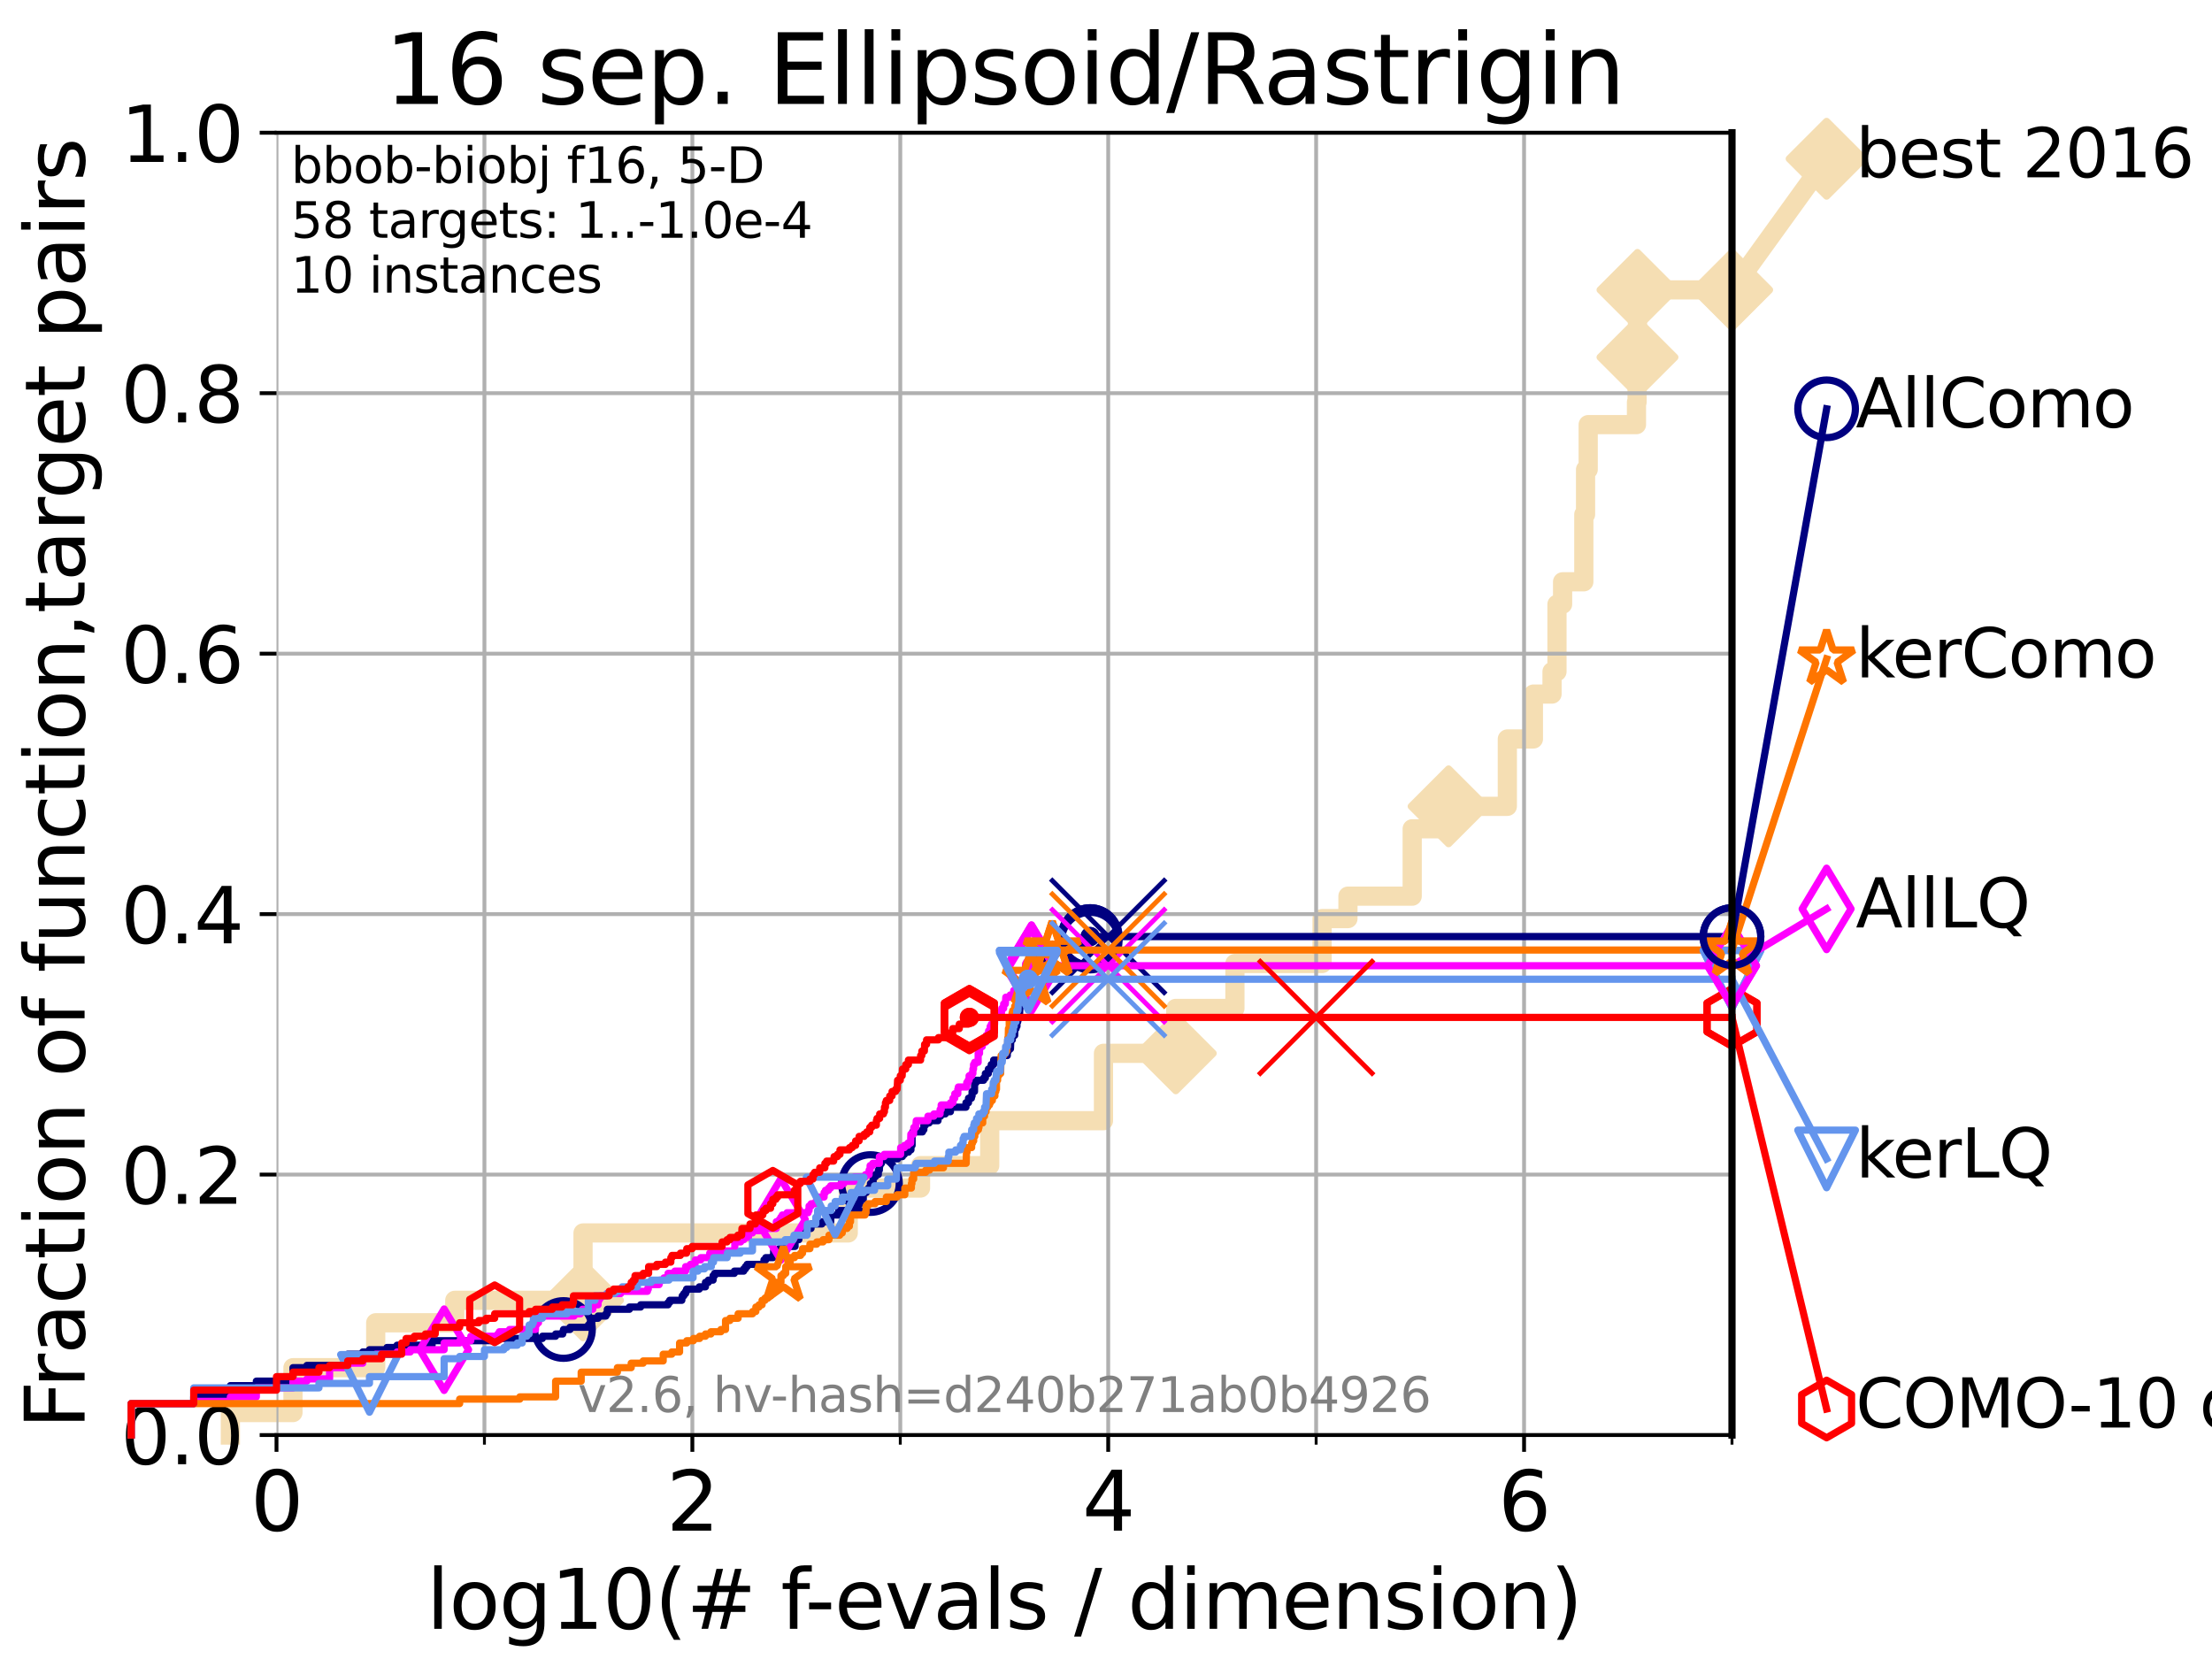 <?xml version="1.0" encoding="utf-8" standalone="no"?>
<!DOCTYPE svg PUBLIC "-//W3C//DTD SVG 1.1//EN"
  "http://www.w3.org/Graphics/SVG/1.1/DTD/svg11.dtd">
<svg xmlns:xlink="http://www.w3.org/1999/xlink" width="460.8pt" height="345.6pt" viewBox="0 0 460.8 345.6" xmlns="http://www.w3.org/2000/svg" version="1.1">
 <defs>
  <style type="text/css">*{stroke-linejoin: round; stroke-linecap: butt}</style>
 </defs>
 <g id="figure_1">
  <g id="patch_1">
   <path d="M 0 345.6 
L 460.8 345.6 
L 460.8 0 
L 0 0 
z
" style="fill: #ffffff"/>
  </g>
  <g id="axes_1">
   <g id="patch_2">
    <path d="M 57.6 298.944 
L 360.806 298.944 
L 360.806 27.648 
L 57.6 27.648 
z
" style="fill: #ffffff"/>
   </g>
   <g id="line2d_1">
    <path d="M 47.991 298.944 
L 47.991 294.266 
L 61.03 294.266 
L 61.03 284.911 
L 78.267 284.911 
L 78.267 275.556 
L 94.736 275.556 
L 94.736 270.879 
L 121.456 270.879 
L 121.456 256.846 
L 176.705 256.846 
L 176.705 247.491 
L 191.764 247.491 
L 191.764 242.814 
L 206.177 242.814 
L 206.177 233.459 
L 229.874 233.459 
L 229.874 219.426 
L 244.939 219.426 
L 244.939 210.071 
L 257.256 210.071 
L 257.256 200.716 
L 275.415 200.716 
L 275.415 191.361 
L 280.802 191.361 
L 280.802 186.684 
L 294.186 186.684 
L 294.186 172.651 
L 301.766 172.651 
L 301.766 167.974 
L 314.006 167.974 
L 314.006 153.941 
L 319.438 153.941 
L 319.438 144.586 
L 323.316 144.586 
L 323.316 139.908 
L 324.346 139.908 
L 324.346 125.876 
L 325.517 125.876 
L 325.517 121.198 
L 329.938 121.198 
L 329.938 107.166 
L 330.301 107.166 
L 330.301 97.811 
L 330.851 97.811 
L 330.851 88.456 
L 340.908 88.456 
L 340.908 83.778 
L 341.032 83.778 
L 341.032 74.423 
L 341.116 74.423 
L 341.116 60.391 
L 360.806 60.391 
" style="fill: none; stroke: #f5deb3; stroke-width: 4; stroke-linecap: square"/>
   </g>
   <g id="line2d_2">
    <defs>
     <path id="me7006f8b4e" d="M -0 7.778 
L 7.778 0 
L 0 -7.778 
L -7.778 -0 
z
" style="stroke: #f5deb3; stroke-width: 1.5; stroke-linejoin: miter"/>
    </defs>
    <g>
     <use xlink:href="#me7006f8b4e" x="121.456" y="270.879" style="fill: #f5deb3; stroke: #f5deb3; stroke-width: 1.5; stroke-linejoin: miter"/>
     <use xlink:href="#me7006f8b4e" x="244.939" y="219.426" style="fill: #f5deb3; stroke: #f5deb3; stroke-width: 1.5; stroke-linejoin: miter"/>
     <use xlink:href="#me7006f8b4e" x="301.766" y="167.974" style="fill: #f5deb3; stroke: #f5deb3; stroke-width: 1.5; stroke-linejoin: miter"/>
     <use xlink:href="#me7006f8b4e" x="341.116" y="74.423" style="fill: #f5deb3; stroke: #f5deb3; stroke-width: 1.5; stroke-linejoin: miter"/>
     <use xlink:href="#me7006f8b4e" x="341.116" y="60.391" style="fill: #f5deb3; stroke: #f5deb3; stroke-width: 1.5; stroke-linejoin: miter"/>
     <use xlink:href="#me7006f8b4e" x="360.806" y="60.391" style="fill: #f5deb3; stroke: #f5deb3; stroke-width: 1.5; stroke-linejoin: miter"/>
    </g>
   </g>
   <g id="line2d_3">
    <path style="fill: none; stroke: #f5deb3; stroke-width: 4; stroke-linecap: square"/>
    <g/>
   </g>
   <g id="line2d_4">
    <path d="M 360.806 60.391 
L 380.515 33.074 
" style="fill: none; stroke: #f5deb3; stroke-width: 4; stroke-linecap: square"/>
    <g>
     <use xlink:href="#me7006f8b4e" x="360.806" y="60.391" style="fill: #f5deb3; stroke: #f5deb3; stroke-width: 1.5; stroke-linejoin: miter"/>
     <use xlink:href="#me7006f8b4e" x="380.515" y="33.074" style="fill: #f5deb3; stroke: #f5deb3; stroke-width: 1.5; stroke-linejoin: miter"/>
    </g>
   </g>
   <g id="matplotlib.axis_1">
    <g id="xtick_1">
     <g id="line2d_5">
      <path d="M 57.6 298.944 
L 57.6 27.648 
" clip-path="url(#p17421b1aba)" style="fill: none; stroke: #b0b0b0; stroke-width: 0.8; stroke-linecap: square"/>
     </g>
     <g id="line2d_6">
      <defs>
       <path id="m4ea14b069a" d="M 0 0 
L 0 3.5 
" style="stroke: #000000; stroke-width: 0.8"/>
      </defs>
      <g>
       <use xlink:href="#m4ea14b069a" x="57.6" y="298.944" style="stroke: #000000; stroke-width: 0.8"/>
      </g>
     </g>
     <g id="text_1">
      <!-- 0 -->
      <g transform="translate(52.192 318.861) scale(0.17 -0.17)">
       <defs>
        <path id="DejaVuSans-30" d="M 2034 4250 
Q 1547 4250 1301 3770 
Q 1056 3291 1056 2328 
Q 1056 1369 1301 889 
Q 1547 409 2034 409 
Q 2525 409 2770 889 
Q 3016 1369 3016 2328 
Q 3016 3291 2770 3770 
Q 2525 4250 2034 4250 
z
M 2034 4750 
Q 2819 4750 3233 4129 
Q 3647 3509 3647 2328 
Q 3647 1150 3233 529 
Q 2819 -91 2034 -91 
Q 1250 -91 836 529 
Q 422 1150 422 2328 
Q 422 3509 836 4129 
Q 1250 4750 2034 4750 
z
" transform="scale(0.016)"/>
       </defs>
       <use xlink:href="#DejaVuSans-30"/>
      </g>
     </g>
    </g>
    <g id="xtick_2">
     <g id="line2d_7">
      <path d="M 144.23 298.944 
L 144.23 27.648 
" clip-path="url(#p17421b1aba)" style="fill: none; stroke: #b0b0b0; stroke-width: 0.8; stroke-linecap: square"/>
     </g>
     <g id="line2d_8">
      <g>
       <use xlink:href="#m4ea14b069a" x="144.23" y="298.944" style="stroke: #000000; stroke-width: 0.8"/>
      </g>
     </g>
     <g id="text_2">
      <!-- 2 -->
      <g transform="translate(138.822 318.861) scale(0.17 -0.17)">
       <defs>
        <path id="DejaVuSans-32" d="M 1228 531 
L 3431 531 
L 3431 0 
L 469 0 
L 469 531 
Q 828 903 1448 1529 
Q 2069 2156 2228 2338 
Q 2531 2678 2651 2914 
Q 2772 3150 2772 3378 
Q 2772 3750 2511 3984 
Q 2250 4219 1831 4219 
Q 1534 4219 1204 4116 
Q 875 4013 500 3803 
L 500 4441 
Q 881 4594 1212 4672 
Q 1544 4750 1819 4750 
Q 2544 4750 2975 4387 
Q 3406 4025 3406 3419 
Q 3406 3131 3298 2873 
Q 3191 2616 2906 2266 
Q 2828 2175 2409 1742 
Q 1991 1309 1228 531 
z
" transform="scale(0.016)"/>
       </defs>
       <use xlink:href="#DejaVuSans-32"/>
      </g>
     </g>
    </g>
    <g id="xtick_3">
     <g id="line2d_9">
      <path d="M 230.861 298.944 
L 230.861 27.648 
" clip-path="url(#p17421b1aba)" style="fill: none; stroke: #b0b0b0; stroke-width: 0.8; stroke-linecap: square"/>
     </g>
     <g id="line2d_10">
      <g>
       <use xlink:href="#m4ea14b069a" x="230.861" y="298.944" style="stroke: #000000; stroke-width: 0.8"/>
      </g>
     </g>
     <g id="text_3">
      <!-- 4 -->
      <g transform="translate(225.453 318.861) scale(0.17 -0.17)">
       <defs>
        <path id="DejaVuSans-34" d="M 2419 4116 
L 825 1625 
L 2419 1625 
L 2419 4116 
z
M 2253 4666 
L 3047 4666 
L 3047 1625 
L 3713 1625 
L 3713 1100 
L 3047 1100 
L 3047 0 
L 2419 0 
L 2419 1100 
L 313 1100 
L 313 1709 
L 2253 4666 
z
" transform="scale(0.016)"/>
       </defs>
       <use xlink:href="#DejaVuSans-34"/>
      </g>
     </g>
    </g>
    <g id="xtick_4">
     <g id="line2d_11">
      <path d="M 317.491 298.944 
L 317.491 27.648 
" clip-path="url(#p17421b1aba)" style="fill: none; stroke: #b0b0b0; stroke-width: 0.8; stroke-linecap: square"/>
     </g>
     <g id="line2d_12">
      <g>
       <use xlink:href="#m4ea14b069a" x="317.491" y="298.944" style="stroke: #000000; stroke-width: 0.8"/>
      </g>
     </g>
     <g id="text_4">
      <!-- 6 -->
      <g transform="translate(312.083 318.861) scale(0.17 -0.17)">
       <defs>
        <path id="DejaVuSans-36" d="M 2113 2584 
Q 1688 2584 1439 2293 
Q 1191 2003 1191 1497 
Q 1191 994 1439 701 
Q 1688 409 2113 409 
Q 2538 409 2786 701 
Q 3034 994 3034 1497 
Q 3034 2003 2786 2293 
Q 2538 2584 2113 2584 
z
M 3366 4563 
L 3366 3988 
Q 3128 4100 2886 4159 
Q 2644 4219 2406 4219 
Q 1781 4219 1451 3797 
Q 1122 3375 1075 2522 
Q 1259 2794 1537 2939 
Q 1816 3084 2150 3084 
Q 2853 3084 3261 2657 
Q 3669 2231 3669 1497 
Q 3669 778 3244 343 
Q 2819 -91 2113 -91 
Q 1303 -91 875 529 
Q 447 1150 447 2328 
Q 447 3434 972 4092 
Q 1497 4750 2381 4750 
Q 2619 4750 2861 4703 
Q 3103 4656 3366 4563 
z
" transform="scale(0.016)"/>
       </defs>
       <use xlink:href="#DejaVuSans-36"/>
      </g>
     </g>
    </g>
    <g id="xtick_5">
     <g id="line2d_13">
      <path d="M 100.915 298.944 
L 100.915 27.648 
" clip-path="url(#p17421b1aba)" style="fill: none; stroke: #b0b0b0; stroke-width: 0.8; stroke-linecap: square"/>
     </g>
     <g id="line2d_14">
      <defs>
       <path id="mdd3fae0fb3" d="M 0 0 
L 0 2 
" style="stroke: #000000; stroke-width: 0.6"/>
      </defs>
      <g>
       <use xlink:href="#mdd3fae0fb3" x="100.915" y="298.944" style="stroke: #000000; stroke-width: 0.6"/>
      </g>
     </g>
    </g>
    <g id="xtick_6">
     <g id="line2d_15">
      <path d="M 187.546 298.944 
L 187.546 27.648 
" clip-path="url(#p17421b1aba)" style="fill: none; stroke: #b0b0b0; stroke-width: 0.8; stroke-linecap: square"/>
     </g>
     <g id="line2d_16">
      <g>
       <use xlink:href="#mdd3fae0fb3" x="187.546" y="298.944" style="stroke: #000000; stroke-width: 0.6"/>
      </g>
     </g>
    </g>
    <g id="xtick_7">
     <g id="line2d_17">
      <path d="M 274.176 298.944 
L 274.176 27.648 
" clip-path="url(#p17421b1aba)" style="fill: none; stroke: #b0b0b0; stroke-width: 0.8; stroke-linecap: square"/>
     </g>
     <g id="line2d_18">
      <g>
       <use xlink:href="#mdd3fae0fb3" x="274.176" y="298.944" style="stroke: #000000; stroke-width: 0.6"/>
      </g>
     </g>
    </g>
    <g id="xtick_8">
     <g id="line2d_19">
      <path d="M 360.806 298.944 
L 360.806 27.648 
" clip-path="url(#p17421b1aba)" style="fill: none; stroke: #b0b0b0; stroke-width: 0.8; stroke-linecap: square"/>
     </g>
     <g id="line2d_20">
      <g>
       <use xlink:href="#mdd3fae0fb3" x="360.806" y="298.944" style="stroke: #000000; stroke-width: 0.6"/>
      </g>
     </g>
    </g>
    <g id="text_5">
     <!-- log10(# f-evals / dimension) -->
     <g transform="translate(88.823 339.314) scale(0.17 -0.17)">
      <defs>
       <path id="DejaVuSans-6c" d="M 603 4863 
L 1178 4863 
L 1178 0 
L 603 0 
L 603 4863 
z
" transform="scale(0.016)"/>
       <path id="DejaVuSans-6f" d="M 1959 3097 
Q 1497 3097 1228 2736 
Q 959 2375 959 1747 
Q 959 1119 1226 758 
Q 1494 397 1959 397 
Q 2419 397 2687 759 
Q 2956 1122 2956 1747 
Q 2956 2369 2687 2733 
Q 2419 3097 1959 3097 
z
M 1959 3584 
Q 2709 3584 3137 3096 
Q 3566 2609 3566 1747 
Q 3566 888 3137 398 
Q 2709 -91 1959 -91 
Q 1206 -91 779 398 
Q 353 888 353 1747 
Q 353 2609 779 3096 
Q 1206 3584 1959 3584 
z
" transform="scale(0.016)"/>
       <path id="DejaVuSans-67" d="M 2906 1791 
Q 2906 2416 2648 2759 
Q 2391 3103 1925 3103 
Q 1463 3103 1205 2759 
Q 947 2416 947 1791 
Q 947 1169 1205 825 
Q 1463 481 1925 481 
Q 2391 481 2648 825 
Q 2906 1169 2906 1791 
z
M 3481 434 
Q 3481 -459 3084 -895 
Q 2688 -1331 1869 -1331 
Q 1566 -1331 1297 -1286 
Q 1028 -1241 775 -1147 
L 775 -588 
Q 1028 -725 1275 -790 
Q 1522 -856 1778 -856 
Q 2344 -856 2625 -561 
Q 2906 -266 2906 331 
L 2906 616 
Q 2728 306 2450 153 
Q 2172 0 1784 0 
Q 1141 0 747 490 
Q 353 981 353 1791 
Q 353 2603 747 3093 
Q 1141 3584 1784 3584 
Q 2172 3584 2450 3431 
Q 2728 3278 2906 2969 
L 2906 3500 
L 3481 3500 
L 3481 434 
z
" transform="scale(0.016)"/>
       <path id="DejaVuSans-31" d="M 794 531 
L 1825 531 
L 1825 4091 
L 703 3866 
L 703 4441 
L 1819 4666 
L 2450 4666 
L 2450 531 
L 3481 531 
L 3481 0 
L 794 0 
L 794 531 
z
" transform="scale(0.016)"/>
       <path id="DejaVuSans-28" d="M 1984 4856 
Q 1566 4138 1362 3434 
Q 1159 2731 1159 2009 
Q 1159 1288 1364 580 
Q 1569 -128 1984 -844 
L 1484 -844 
Q 1016 -109 783 600 
Q 550 1309 550 2009 
Q 550 2706 781 3412 
Q 1013 4119 1484 4856 
L 1984 4856 
z
" transform="scale(0.016)"/>
       <path id="DejaVuSans-23" d="M 3272 2816 
L 2363 2816 
L 2100 1772 
L 3016 1772 
L 3272 2816 
z
M 2803 4594 
L 2478 3297 
L 3391 3297 
L 3719 4594 
L 4219 4594 
L 3897 3297 
L 4872 3297 
L 4872 2816 
L 3775 2816 
L 3519 1772 
L 4513 1772 
L 4513 1294 
L 3397 1294 
L 3072 0 
L 2572 0 
L 2894 1294 
L 1978 1294 
L 1656 0 
L 1153 0 
L 1478 1294 
L 494 1294 
L 494 1772 
L 1594 1772 
L 1856 2816 
L 850 2816 
L 850 3297 
L 1978 3297 
L 2297 4594 
L 2803 4594 
z
" transform="scale(0.016)"/>
       <path id="DejaVuSans-20" transform="scale(0.016)"/>
       <path id="DejaVuSans-66" d="M 2375 4863 
L 2375 4384 
L 1825 4384 
Q 1516 4384 1395 4259 
Q 1275 4134 1275 3809 
L 1275 3500 
L 2222 3500 
L 2222 3053 
L 1275 3053 
L 1275 0 
L 697 0 
L 697 3053 
L 147 3053 
L 147 3500 
L 697 3500 
L 697 3744 
Q 697 4328 969 4595 
Q 1241 4863 1831 4863 
L 2375 4863 
z
" transform="scale(0.016)"/>
       <path id="DejaVuSans-2d" d="M 313 2009 
L 1997 2009 
L 1997 1497 
L 313 1497 
L 313 2009 
z
" transform="scale(0.016)"/>
       <path id="DejaVuSans-65" d="M 3597 1894 
L 3597 1613 
L 953 1613 
Q 991 1019 1311 708 
Q 1631 397 2203 397 
Q 2534 397 2845 478 
Q 3156 559 3463 722 
L 3463 178 
Q 3153 47 2828 -22 
Q 2503 -91 2169 -91 
Q 1331 -91 842 396 
Q 353 884 353 1716 
Q 353 2575 817 3079 
Q 1281 3584 2069 3584 
Q 2775 3584 3186 3129 
Q 3597 2675 3597 1894 
z
M 3022 2063 
Q 3016 2534 2758 2815 
Q 2500 3097 2075 3097 
Q 1594 3097 1305 2825 
Q 1016 2553 972 2059 
L 3022 2063 
z
" transform="scale(0.016)"/>
       <path id="DejaVuSans-76" d="M 191 3500 
L 800 3500 
L 1894 563 
L 2988 3500 
L 3597 3500 
L 2284 0 
L 1503 0 
L 191 3500 
z
" transform="scale(0.016)"/>
       <path id="DejaVuSans-61" d="M 2194 1759 
Q 1497 1759 1228 1600 
Q 959 1441 959 1056 
Q 959 750 1161 570 
Q 1363 391 1709 391 
Q 2188 391 2477 730 
Q 2766 1069 2766 1631 
L 2766 1759 
L 2194 1759 
z
M 3341 1997 
L 3341 0 
L 2766 0 
L 2766 531 
Q 2569 213 2275 61 
Q 1981 -91 1556 -91 
Q 1019 -91 701 211 
Q 384 513 384 1019 
Q 384 1609 779 1909 
Q 1175 2209 1959 2209 
L 2766 2209 
L 2766 2266 
Q 2766 2663 2505 2880 
Q 2244 3097 1772 3097 
Q 1472 3097 1187 3025 
Q 903 2953 641 2809 
L 641 3341 
Q 956 3463 1253 3523 
Q 1550 3584 1831 3584 
Q 2591 3584 2966 3190 
Q 3341 2797 3341 1997 
z
" transform="scale(0.016)"/>
       <path id="DejaVuSans-73" d="M 2834 3397 
L 2834 2853 
Q 2591 2978 2328 3040 
Q 2066 3103 1784 3103 
Q 1356 3103 1142 2972 
Q 928 2841 928 2578 
Q 928 2378 1081 2264 
Q 1234 2150 1697 2047 
L 1894 2003 
Q 2506 1872 2764 1633 
Q 3022 1394 3022 966 
Q 3022 478 2636 193 
Q 2250 -91 1575 -91 
Q 1294 -91 989 -36 
Q 684 19 347 128 
L 347 722 
Q 666 556 975 473 
Q 1284 391 1588 391 
Q 1994 391 2212 530 
Q 2431 669 2431 922 
Q 2431 1156 2273 1281 
Q 2116 1406 1581 1522 
L 1381 1569 
Q 847 1681 609 1914 
Q 372 2147 372 2553 
Q 372 3047 722 3315 
Q 1072 3584 1716 3584 
Q 2034 3584 2315 3537 
Q 2597 3491 2834 3397 
z
" transform="scale(0.016)"/>
       <path id="DejaVuSans-2f" d="M 1625 4666 
L 2156 4666 
L 531 -594 
L 0 -594 
L 1625 4666 
z
" transform="scale(0.016)"/>
       <path id="DejaVuSans-64" d="M 2906 2969 
L 2906 4863 
L 3481 4863 
L 3481 0 
L 2906 0 
L 2906 525 
Q 2725 213 2448 61 
Q 2172 -91 1784 -91 
Q 1150 -91 751 415 
Q 353 922 353 1747 
Q 353 2572 751 3078 
Q 1150 3584 1784 3584 
Q 2172 3584 2448 3432 
Q 2725 3281 2906 2969 
z
M 947 1747 
Q 947 1113 1208 752 
Q 1469 391 1925 391 
Q 2381 391 2643 752 
Q 2906 1113 2906 1747 
Q 2906 2381 2643 2742 
Q 2381 3103 1925 3103 
Q 1469 3103 1208 2742 
Q 947 2381 947 1747 
z
" transform="scale(0.016)"/>
       <path id="DejaVuSans-69" d="M 603 3500 
L 1178 3500 
L 1178 0 
L 603 0 
L 603 3500 
z
M 603 4863 
L 1178 4863 
L 1178 4134 
L 603 4134 
L 603 4863 
z
" transform="scale(0.016)"/>
       <path id="DejaVuSans-6d" d="M 3328 2828 
Q 3544 3216 3844 3400 
Q 4144 3584 4550 3584 
Q 5097 3584 5394 3201 
Q 5691 2819 5691 2113 
L 5691 0 
L 5113 0 
L 5113 2094 
Q 5113 2597 4934 2840 
Q 4756 3084 4391 3084 
Q 3944 3084 3684 2787 
Q 3425 2491 3425 1978 
L 3425 0 
L 2847 0 
L 2847 2094 
Q 2847 2600 2669 2842 
Q 2491 3084 2119 3084 
Q 1678 3084 1418 2786 
Q 1159 2488 1159 1978 
L 1159 0 
L 581 0 
L 581 3500 
L 1159 3500 
L 1159 2956 
Q 1356 3278 1631 3431 
Q 1906 3584 2284 3584 
Q 2666 3584 2933 3390 
Q 3200 3197 3328 2828 
z
" transform="scale(0.016)"/>
       <path id="DejaVuSans-6e" d="M 3513 2113 
L 3513 0 
L 2938 0 
L 2938 2094 
Q 2938 2591 2744 2837 
Q 2550 3084 2163 3084 
Q 1697 3084 1428 2787 
Q 1159 2491 1159 1978 
L 1159 0 
L 581 0 
L 581 3500 
L 1159 3500 
L 1159 2956 
Q 1366 3272 1645 3428 
Q 1925 3584 2291 3584 
Q 2894 3584 3203 3211 
Q 3513 2838 3513 2113 
z
" transform="scale(0.016)"/>
       <path id="DejaVuSans-29" d="M 513 4856 
L 1013 4856 
Q 1481 4119 1714 3412 
Q 1947 2706 1947 2009 
Q 1947 1309 1714 600 
Q 1481 -109 1013 -844 
L 513 -844 
Q 928 -128 1133 580 
Q 1338 1288 1338 2009 
Q 1338 2731 1133 3434 
Q 928 4138 513 4856 
z
" transform="scale(0.016)"/>
      </defs>
      <use xlink:href="#DejaVuSans-6c"/>
      <use xlink:href="#DejaVuSans-6f" x="27.783"/>
      <use xlink:href="#DejaVuSans-67" x="88.965"/>
      <use xlink:href="#DejaVuSans-31" x="152.441"/>
      <use xlink:href="#DejaVuSans-30" x="216.064"/>
      <use xlink:href="#DejaVuSans-28" x="279.688"/>
      <use xlink:href="#DejaVuSans-23" x="318.701"/>
      <use xlink:href="#DejaVuSans-20" x="402.49"/>
      <use xlink:href="#DejaVuSans-66" x="434.277"/>
      <use xlink:href="#DejaVuSans-2d" x="463.982"/>
      <use xlink:href="#DejaVuSans-65" x="500.066"/>
      <use xlink:href="#DejaVuSans-76" x="561.59"/>
      <use xlink:href="#DejaVuSans-61" x="620.77"/>
      <use xlink:href="#DejaVuSans-6c" x="682.049"/>
      <use xlink:href="#DejaVuSans-73" x="709.832"/>
      <use xlink:href="#DejaVuSans-20" x="761.932"/>
      <use xlink:href="#DejaVuSans-2f" x="793.719"/>
      <use xlink:href="#DejaVuSans-20" x="827.41"/>
      <use xlink:href="#DejaVuSans-64" x="859.197"/>
      <use xlink:href="#DejaVuSans-69" x="922.674"/>
      <use xlink:href="#DejaVuSans-6d" x="950.457"/>
      <use xlink:href="#DejaVuSans-65" x="1047.869"/>
      <use xlink:href="#DejaVuSans-6e" x="1109.393"/>
      <use xlink:href="#DejaVuSans-73" x="1172.771"/>
      <use xlink:href="#DejaVuSans-69" x="1224.871"/>
      <use xlink:href="#DejaVuSans-6f" x="1252.654"/>
      <use xlink:href="#DejaVuSans-6e" x="1313.836"/>
      <use xlink:href="#DejaVuSans-29" x="1377.215"/>
     </g>
    </g>
   </g>
   <g id="matplotlib.axis_2">
    <g id="ytick_1">
     <g id="line2d_21">
      <path d="M 57.6 298.944 
L 360.806 298.944 
" clip-path="url(#p17421b1aba)" style="fill: none; stroke: #b0b0b0; stroke-width: 0.8; stroke-linecap: square"/>
     </g>
     <g id="line2d_22">
      <defs>
       <path id="mf72bae8699" d="M 0 0 
L -3.5 0 
" style="stroke: #000000; stroke-width: 0.8"/>
      </defs>
      <g>
       <use xlink:href="#mf72bae8699" x="57.6" y="298.944" style="stroke: #000000; stroke-width: 0.8"/>
      </g>
     </g>
     <g id="text_6">
      <!-- 0.0 -->
      <g transform="translate(25.155 305.023) scale(0.16 -0.16)">
       <defs>
        <path id="DejaVuSans-2e" d="M 684 794 
L 1344 794 
L 1344 0 
L 684 0 
L 684 794 
z
" transform="scale(0.016)"/>
       </defs>
       <use xlink:href="#DejaVuSans-30"/>
       <use xlink:href="#DejaVuSans-2e" x="63.623"/>
       <use xlink:href="#DejaVuSans-30" x="95.41"/>
      </g>
     </g>
    </g>
    <g id="ytick_2">
     <g id="line2d_23">
      <path d="M 57.6 244.685 
L 360.806 244.685 
" clip-path="url(#p17421b1aba)" style="fill: none; stroke: #b0b0b0; stroke-width: 0.8; stroke-linecap: square"/>
     </g>
     <g id="line2d_24">
      <g>
       <use xlink:href="#mf72bae8699" x="57.6" y="244.685" style="stroke: #000000; stroke-width: 0.8"/>
      </g>
     </g>
     <g id="text_7">
      <!-- 0.2 -->
      <g transform="translate(25.155 250.764) scale(0.16 -0.16)">
       <use xlink:href="#DejaVuSans-30"/>
       <use xlink:href="#DejaVuSans-2e" x="63.623"/>
       <use xlink:href="#DejaVuSans-32" x="95.41"/>
      </g>
     </g>
    </g>
    <g id="ytick_3">
     <g id="line2d_25">
      <path d="M 57.6 190.426 
L 360.806 190.426 
" clip-path="url(#p17421b1aba)" style="fill: none; stroke: #b0b0b0; stroke-width: 0.8; stroke-linecap: square"/>
     </g>
     <g id="line2d_26">
      <g>
       <use xlink:href="#mf72bae8699" x="57.6" y="190.426" style="stroke: #000000; stroke-width: 0.8"/>
      </g>
     </g>
     <g id="text_8">
      <!-- 0.4 -->
      <g transform="translate(25.155 196.504) scale(0.16 -0.16)">
       <use xlink:href="#DejaVuSans-30"/>
       <use xlink:href="#DejaVuSans-2e" x="63.623"/>
       <use xlink:href="#DejaVuSans-34" x="95.41"/>
      </g>
     </g>
    </g>
    <g id="ytick_4">
     <g id="line2d_27">
      <path d="M 57.6 136.166 
L 360.806 136.166 
" clip-path="url(#p17421b1aba)" style="fill: none; stroke: #b0b0b0; stroke-width: 0.8; stroke-linecap: square"/>
     </g>
     <g id="line2d_28">
      <g>
       <use xlink:href="#mf72bae8699" x="57.6" y="136.166" style="stroke: #000000; stroke-width: 0.8"/>
      </g>
     </g>
     <g id="text_9">
      <!-- 0.6 -->
      <g transform="translate(25.155 142.245) scale(0.16 -0.16)">
       <use xlink:href="#DejaVuSans-30"/>
       <use xlink:href="#DejaVuSans-2e" x="63.623"/>
       <use xlink:href="#DejaVuSans-36" x="95.41"/>
      </g>
     </g>
    </g>
    <g id="ytick_5">
     <g id="line2d_29">
      <path d="M 57.6 81.907 
L 360.806 81.907 
" clip-path="url(#p17421b1aba)" style="fill: none; stroke: #b0b0b0; stroke-width: 0.8; stroke-linecap: square"/>
     </g>
     <g id="line2d_30">
      <g>
       <use xlink:href="#mf72bae8699" x="57.6" y="81.907" style="stroke: #000000; stroke-width: 0.8"/>
      </g>
     </g>
     <g id="text_10">
      <!-- 0.8 -->
      <g transform="translate(25.155 87.986) scale(0.16 -0.16)">
       <defs>
        <path id="DejaVuSans-38" d="M 2034 2216 
Q 1584 2216 1326 1975 
Q 1069 1734 1069 1313 
Q 1069 891 1326 650 
Q 1584 409 2034 409 
Q 2484 409 2743 651 
Q 3003 894 3003 1313 
Q 3003 1734 2745 1975 
Q 2488 2216 2034 2216 
z
M 1403 2484 
Q 997 2584 770 2862 
Q 544 3141 544 3541 
Q 544 4100 942 4425 
Q 1341 4750 2034 4750 
Q 2731 4750 3128 4425 
Q 3525 4100 3525 3541 
Q 3525 3141 3298 2862 
Q 3072 2584 2669 2484 
Q 3125 2378 3379 2068 
Q 3634 1759 3634 1313 
Q 3634 634 3220 271 
Q 2806 -91 2034 -91 
Q 1263 -91 848 271 
Q 434 634 434 1313 
Q 434 1759 690 2068 
Q 947 2378 1403 2484 
z
M 1172 3481 
Q 1172 3119 1398 2916 
Q 1625 2713 2034 2713 
Q 2441 2713 2670 2916 
Q 2900 3119 2900 3481 
Q 2900 3844 2670 4047 
Q 2441 4250 2034 4250 
Q 1625 4250 1398 4047 
Q 1172 3844 1172 3481 
z
" transform="scale(0.016)"/>
       </defs>
       <use xlink:href="#DejaVuSans-30"/>
       <use xlink:href="#DejaVuSans-2e" x="63.623"/>
       <use xlink:href="#DejaVuSans-38" x="95.41"/>
      </g>
     </g>
    </g>
    <g id="ytick_6">
     <g id="line2d_31">
      <path d="M 57.6 27.648 
L 360.806 27.648 
" clip-path="url(#p17421b1aba)" style="fill: none; stroke: #b0b0b0; stroke-width: 0.8; stroke-linecap: square"/>
     </g>
     <g id="line2d_32">
      <g>
       <use xlink:href="#mf72bae8699" x="57.6" y="27.648" style="stroke: #000000; stroke-width: 0.8"/>
      </g>
     </g>
     <g id="text_11">
      <!-- 1.0 -->
      <g transform="translate(25.155 33.727) scale(0.16 -0.16)">
       <use xlink:href="#DejaVuSans-31"/>
       <use xlink:href="#DejaVuSans-2e" x="63.623"/>
       <use xlink:href="#DejaVuSans-30" x="95.41"/>
      </g>
     </g>
    </g>
    <g id="text_12">
     <!-- Fraction of function,target pairs -->
     <g transform="translate(17.62 297.681) rotate(-90) scale(0.17 -0.17)">
      <defs>
       <path id="DejaVuSans-46" d="M 628 4666 
L 3309 4666 
L 3309 4134 
L 1259 4134 
L 1259 2759 
L 3109 2759 
L 3109 2228 
L 1259 2228 
L 1259 0 
L 628 0 
L 628 4666 
z
" transform="scale(0.016)"/>
       <path id="DejaVuSans-72" d="M 2631 2963 
Q 2534 3019 2420 3045 
Q 2306 3072 2169 3072 
Q 1681 3072 1420 2755 
Q 1159 2438 1159 1844 
L 1159 0 
L 581 0 
L 581 3500 
L 1159 3500 
L 1159 2956 
Q 1341 3275 1631 3429 
Q 1922 3584 2338 3584 
Q 2397 3584 2469 3576 
Q 2541 3569 2628 3553 
L 2631 2963 
z
" transform="scale(0.016)"/>
       <path id="DejaVuSans-63" d="M 3122 3366 
L 3122 2828 
Q 2878 2963 2633 3030 
Q 2388 3097 2138 3097 
Q 1578 3097 1268 2742 
Q 959 2388 959 1747 
Q 959 1106 1268 751 
Q 1578 397 2138 397 
Q 2388 397 2633 464 
Q 2878 531 3122 666 
L 3122 134 
Q 2881 22 2623 -34 
Q 2366 -91 2075 -91 
Q 1284 -91 818 406 
Q 353 903 353 1747 
Q 353 2603 823 3093 
Q 1294 3584 2113 3584 
Q 2378 3584 2631 3529 
Q 2884 3475 3122 3366 
z
" transform="scale(0.016)"/>
       <path id="DejaVuSans-74" d="M 1172 4494 
L 1172 3500 
L 2356 3500 
L 2356 3053 
L 1172 3053 
L 1172 1153 
Q 1172 725 1289 603 
Q 1406 481 1766 481 
L 2356 481 
L 2356 0 
L 1766 0 
Q 1100 0 847 248 
Q 594 497 594 1153 
L 594 3053 
L 172 3053 
L 172 3500 
L 594 3500 
L 594 4494 
L 1172 4494 
z
" transform="scale(0.016)"/>
       <path id="DejaVuSans-75" d="M 544 1381 
L 544 3500 
L 1119 3500 
L 1119 1403 
Q 1119 906 1312 657 
Q 1506 409 1894 409 
Q 2359 409 2629 706 
Q 2900 1003 2900 1516 
L 2900 3500 
L 3475 3500 
L 3475 0 
L 2900 0 
L 2900 538 
Q 2691 219 2414 64 
Q 2138 -91 1772 -91 
Q 1169 -91 856 284 
Q 544 659 544 1381 
z
M 1991 3584 
L 1991 3584 
z
" transform="scale(0.016)"/>
       <path id="DejaVuSans-2c" d="M 750 794 
L 1409 794 
L 1409 256 
L 897 -744 
L 494 -744 
L 750 256 
L 750 794 
z
" transform="scale(0.016)"/>
       <path id="DejaVuSans-70" d="M 1159 525 
L 1159 -1331 
L 581 -1331 
L 581 3500 
L 1159 3500 
L 1159 2969 
Q 1341 3281 1617 3432 
Q 1894 3584 2278 3584 
Q 2916 3584 3314 3078 
Q 3713 2572 3713 1747 
Q 3713 922 3314 415 
Q 2916 -91 2278 -91 
Q 1894 -91 1617 61 
Q 1341 213 1159 525 
z
M 3116 1747 
Q 3116 2381 2855 2742 
Q 2594 3103 2138 3103 
Q 1681 3103 1420 2742 
Q 1159 2381 1159 1747 
Q 1159 1113 1420 752 
Q 1681 391 2138 391 
Q 2594 391 2855 752 
Q 3116 1113 3116 1747 
z
" transform="scale(0.016)"/>
      </defs>
      <use xlink:href="#DejaVuSans-46"/>
      <use xlink:href="#DejaVuSans-72" x="50.27"/>
      <use xlink:href="#DejaVuSans-61" x="91.383"/>
      <use xlink:href="#DejaVuSans-63" x="152.662"/>
      <use xlink:href="#DejaVuSans-74" x="207.643"/>
      <use xlink:href="#DejaVuSans-69" x="246.852"/>
      <use xlink:href="#DejaVuSans-6f" x="274.635"/>
      <use xlink:href="#DejaVuSans-6e" x="335.816"/>
      <use xlink:href="#DejaVuSans-20" x="399.195"/>
      <use xlink:href="#DejaVuSans-6f" x="430.982"/>
      <use xlink:href="#DejaVuSans-66" x="492.164"/>
      <use xlink:href="#DejaVuSans-20" x="527.369"/>
      <use xlink:href="#DejaVuSans-66" x="559.156"/>
      <use xlink:href="#DejaVuSans-75" x="594.361"/>
      <use xlink:href="#DejaVuSans-6e" x="657.74"/>
      <use xlink:href="#DejaVuSans-63" x="721.119"/>
      <use xlink:href="#DejaVuSans-74" x="776.1"/>
      <use xlink:href="#DejaVuSans-69" x="815.309"/>
      <use xlink:href="#DejaVuSans-6f" x="843.092"/>
      <use xlink:href="#DejaVuSans-6e" x="904.273"/>
      <use xlink:href="#DejaVuSans-2c" x="967.652"/>
      <use xlink:href="#DejaVuSans-74" x="999.439"/>
      <use xlink:href="#DejaVuSans-61" x="1038.648"/>
      <use xlink:href="#DejaVuSans-72" x="1099.928"/>
      <use xlink:href="#DejaVuSans-67" x="1139.291"/>
      <use xlink:href="#DejaVuSans-65" x="1202.768"/>
      <use xlink:href="#DejaVuSans-74" x="1264.291"/>
      <use xlink:href="#DejaVuSans-20" x="1303.5"/>
      <use xlink:href="#DejaVuSans-70" x="1335.287"/>
      <use xlink:href="#DejaVuSans-61" x="1398.764"/>
      <use xlink:href="#DejaVuSans-69" x="1460.043"/>
      <use xlink:href="#DejaVuSans-72" x="1487.826"/>
      <use xlink:href="#DejaVuSans-73" x="1528.939"/>
     </g>
    </g>
   </g>
   <g id="line2d_33">
    <defs>
     <path id="m48fdb91fd5" d="M 0 1.5 
C 0.398 1.5 0.779 1.342 1.061 1.061 
C 1.342 0.779 1.5 0.398 1.5 0 
C 1.5 -0.398 1.342 -0.779 1.061 -1.061 
C 0.779 -1.342 0.398 -1.5 0 -1.5 
C -0.398 -1.5 -0.779 -1.342 -1.061 -1.061 
C -1.342 -0.779 -1.5 -0.398 -1.5 0 
C -1.5 0.398 -1.342 0.779 -1.061 1.061 
C -0.779 1.342 -0.398 1.5 0 1.5 
z
" style="stroke: #f5deb3"/>
    </defs>
    <g>
     <use xlink:href="#m48fdb91fd5" x="341.116" y="60.391" style="fill: #f5deb3; stroke: #f5deb3"/>
     <use xlink:href="#m48fdb91fd5" x="341.116" y="60.391" style="fill: #f5deb3; stroke: #f5deb3"/>
    </g>
   </g>
   <g id="line2d_34">
    <defs>
     <path id="m5c5a1abf89" d="M 0 1.5 
C 0.398 1.5 0.779 1.342 1.061 1.061 
C 1.342 0.779 1.5 0.398 1.5 0 
C 1.5 -0.398 1.342 -0.779 1.061 -1.061 
C 0.779 -1.342 0.398 -1.5 0 -1.5 
C -0.398 -1.5 -0.779 -1.342 -1.061 -1.061 
C -1.342 -0.779 -1.5 -0.398 -1.5 0 
C -1.5 0.398 -1.342 0.779 -1.061 1.061 
C -0.779 1.342 -0.398 1.5 0 1.5 
z
" style="stroke: #000080"/>
    </defs>
    <g>
     <use xlink:href="#m5c5a1abf89" x="227.098" y="195.103" style="fill: #000080; stroke: #000080"/>
     <use xlink:href="#m5c5a1abf89" x="227.098" y="195.103" style="fill: #000080; stroke: #000080"/>
    </g>
   </g>
   <g id="line2d_35">
    <path d="M 27.324 298.944 
L 27.324 292.395 
L 40.363 292.395 
L 40.363 290.992 
L 47.991 290.992 
L 47.991 288.653 
L 53.402 288.653 
L 53.402 287.718 
L 61.03 287.718 
L 61.03 284.911 
L 63.93 284.911 
L 63.93 284.444 
L 72.432 284.444 
L 72.432 282.105 
L 75.575 282.105 
L 75.575 281.637 
L 76.969 281.637 
L 76.969 281.169 
L 80.621 281.169 
L 80.621 280.702 
L 82.713 280.702 
L 82.713 280.234 
L 90.008 280.234 
L 90.008 279.298 
L 102.363 279.298 
L 102.363 278.831 
L 112.989 278.831 
L 112.989 278.363 
L 115.747 278.363 
L 115.747 277.895 
L 117.227 277.895 
L 117.227 277.427 
L 117.384 277.427 
L 117.384 276.96 
L 118.745 276.96 
L 118.745 276.492 
L 122.559 276.492 
L 122.559 276.024 
L 122.913 276.024 
L 122.913 275.556 
L 123.26 275.556 
L 123.26 274.621 
L 124.589 274.621 
L 124.589 274.153 
L 126.226 274.153 
L 126.226 273.685 
L 126.517 273.685 
L 126.517 272.75 
L 131.116 272.75 
L 131.116 272.282 
L 133.457 272.282 
L 133.457 271.814 
L 139.167 271.814 
L 139.167 271.347 
L 139.508 271.347 
L 139.508 270.879 
L 142.038 270.879 
L 142.123 269.943 
L 142.456 269.943 
L 142.456 269.476 
L 142.825 269.476 
L 142.825 269.008 
L 143.026 269.008 
L 143.026 268.54 
L 145.678 268.54 
L 145.678 268.072 
L 146.957 268.072 
L 146.957 267.137 
L 147.566 267.137 
L 147.566 266.669 
L 148.548 266.669 
L 148.548 265.734 
L 148.874 265.734 
L 148.874 265.266 
L 152.978 265.266 
L 152.978 264.798 
L 154.929 264.798 
L 154.929 264.33 
L 155.288 264.33 
L 155.288 263.863 
L 155.64 263.863 
L 155.64 263.395 
L 159.148 263.395 
L 159.148 262.459 
L 159.519 262.459 
L 159.519 261.992 
L 161.026 261.992 
L 161.026 261.524 
L 161.164 261.524 
L 161.164 260.588 
L 162.349 260.588 
L 162.349 260.121 
L 163.8 260.121 
L 163.8 259.653 
L 165.623 259.653 
L 165.623 258.25 
L 166.414 258.25 
L 166.414 257.314 
L 167.678 257.314 
L 167.678 256.379 
L 168.064 256.379 
L 168.064 255.911 
L 168.954 255.911 
L 168.954 254.975 
L 171.218 254.975 
L 171.218 254.508 
L 173.06 254.508 
L 173.06 253.104 
L 174.738 253.104 
L 174.738 252.169 
L 177.395 252.169 
L 177.395 251.233 
L 177.867 251.233 
L 177.867 250.766 
L 179.203 250.766 
L 179.203 249.83 
L 179.837 249.83 
L 179.837 248.427 
L 180.467 248.427 
L 180.467 247.959 
L 180.927 247.959 
L 180.927 247.491 
L 181.329 247.491 
L 181.329 246.556 
L 181.886 246.556 
L 181.886 245.153 
L 182.348 245.153 
L 182.348 244.685 
L 182.973 244.685 
L 182.973 243.749 
L 183.187 243.749 
L 183.216 242.814 
L 183.334 242.814 
L 183.334 242.346 
L 183.637 242.346 
L 183.637 241.878 
L 183.822 241.878 
L 183.822 241.411 
L 186.996 241.411 
L 186.996 240.943 
L 187.988 240.943 
L 187.988 240.475 
L 188.399 240.475 
L 188.399 240.007 
L 189.28 240.007 
L 189.28 239.54 
L 189.768 239.54 
L 189.768 238.604 
L 190.007 238.604 
L 190.007 236.265 
L 190.126 236.265 
L 190.126 235.798 
L 192.166 235.798 
L 192.166 235.33 
L 192.455 235.33 
L 192.455 234.394 
L 192.785 234.394 
L 192.785 233.927 
L 193.564 233.927 
L 193.564 233.459 
L 195.405 233.459 
L 195.405 232.523 
L 195.94 232.523 
L 195.94 232.056 
L 196.925 232.056 
L 196.925 231.588 
L 197.991 231.588 
L 197.991 230.652 
L 201.225 230.652 
L 201.225 229.717 
L 201.755 229.717 
L 201.755 228.781 
L 202.362 228.781 
L 202.362 228.313 
L 202.499 228.313 
L 202.499 227.378 
L 203.007 227.378 
L 203.028 225.507 
L 203.357 225.507 
L 203.357 225.039 
L 204.905 225.039 
L 204.905 224.571 
L 205.268 224.571 
L 205.268 223.636 
L 205.891 223.636 
L 205.891 222.7 
L 206.494 222.7 
L 206.494 221.765 
L 206.991 221.765 
L 206.991 220.829 
L 208.721 220.829 
L 208.721 219.894 
L 209.839 219.894 
L 209.839 218.958 
L 210.07 218.958 
L 210.07 218.491 
L 210.498 218.491 
L 210.57 216.62 
L 210.886 216.62 
L 210.886 215.684 
L 211.388 215.684 
L 211.411 214.281 
L 211.663 214.281 
L 211.663 213.813 
L 211.849 213.813 
L 211.849 212.878 
L 212.009 212.878 
L 212.009 212.41 
L 212.152 212.41 
L 212.209 211.474 
L 212.391 211.474 
L 212.47 209.603 
L 212.721 209.603 
L 212.721 209.136 
L 212.896 209.136 
L 212.896 208.668 
L 213.239 208.668 
L 213.239 207.732 
L 213.514 207.732 
L 213.546 206.329 
L 214.346 206.329 
L 214.409 204.926 
L 214.53 204.926 
L 214.558 203.055 
L 214.956 203.055 
L 214.956 202.587 
L 215.156 202.587 
L 215.156 202.119 
L 215.454 202.119 
L 215.454 201.184 
L 216.028 201.184 
L 216.028 200.248 
L 216.177 200.248 
L 216.177 199.781 
L 217.413 199.781 
L 217.413 198.845 
L 218.665 198.845 
L 218.665 197.91 
L 218.952 197.91 
L 218.952 197.442 
L 219.126 197.442 
L 219.126 196.974 
L 226.357 196.974 
L 226.357 196.506 
L 226.7 196.506 
L 226.7 196.039 
L 227.098 196.039 
L 227.098 195.103 
L 360.806 195.103 
L 360.806 195.103 
" style="fill: none; stroke: #000080; stroke-width: 1.5; stroke-linecap: square"/>
   </g>
   <g id="line2d_36">
    <defs>
     <path id="m3c6eae1657" d="M 0 6 
C 1.591 6 3.117 5.368 4.243 4.243 
C 5.368 3.117 6 1.591 6 0 
C 6 -1.591 5.368 -3.117 4.243 -4.243 
C 3.117 -5.368 1.591 -6 0 -6 
C -1.591 -6 -3.117 -5.368 -4.243 -4.243 
C -5.368 -3.117 -6 -1.591 -6 0 
C -6 1.591 -5.368 3.117 -4.243 4.243 
C -3.117 5.368 -1.591 6 0 6 
z
" style="stroke: #000080; stroke-width: 1.5"/>
    </defs>
    <g>
     <use xlink:href="#m3c6eae1657" x="117.384" y="276.96" style="fill-opacity: 0; stroke: #000080; stroke-width: 1.5"/>
     <use xlink:href="#m3c6eae1657" x="181.329" y="246.556" style="fill-opacity: 0; stroke: #000080; stroke-width: 1.5"/>
     <use xlink:href="#m3c6eae1657" x="227.098" y="196.039" style="fill-opacity: 0; stroke: #000080; stroke-width: 1.5"/>
     <use xlink:href="#m3c6eae1657" x="227.098" y="195.103" style="fill-opacity: 0; stroke: #000080; stroke-width: 1.5"/>
     <use xlink:href="#m3c6eae1657" x="227.098" y="195.103" style="fill-opacity: 0; stroke: #000080; stroke-width: 1.5"/>
     <use xlink:href="#m3c6eae1657" x="360.806" y="195.103" style="fill-opacity: 0; stroke: #000080; stroke-width: 1.5"/>
    </g>
   </g>
   <g id="line2d_37">
    <path style="fill: none; stroke: #000080; stroke-width: 1.5; stroke-linecap: square"/>
    <g/>
   </g>
   <g id="line2d_38">
    <path d="M 230.866 195.103 
" clip-path="url(#p17421b1aba)" style="fill: none; stroke: #000080; stroke-width: 1.5; stroke-linecap: square"/>
    <defs>
     <path id="ma60f0d7239" d="M -12 12 
L 12 -12 
M -12 -12 
L 12 12 
" style="stroke: #000080"/>
    </defs>
    <g clip-path="url(#p17421b1aba)">
     <use xlink:href="#ma60f0d7239" x="230.866" y="195.103" style="fill: #000080; stroke: #000080"/>
    </g>
   </g>
   <g id="line2d_39">
    <defs>
     <path id="m4913b5198f" d="M 0 1.5 
C 0.398 1.5 0.779 1.342 1.061 1.061 
C 1.342 0.779 1.5 0.398 1.5 0 
C 1.5 -0.398 1.342 -0.779 1.061 -1.061 
C 0.779 -1.342 0.398 -1.5 0 -1.5 
C -0.398 -1.5 -0.779 -1.342 -1.061 -1.061 
C -1.342 -0.779 -1.5 -0.398 -1.5 0 
C -1.5 0.398 -1.342 0.779 -1.061 1.061 
C -0.779 1.342 -0.398 1.5 0 1.5 
z
" style="stroke: #ff00ff"/>
    </defs>
    <g>
     <use xlink:href="#m4913b5198f" x="214.876" y="201.184" style="fill: #ff00ff; stroke: #ff00ff"/>
     <use xlink:href="#m4913b5198f" x="214.876" y="201.184" style="fill: #ff00ff; stroke: #ff00ff"/>
    </g>
   </g>
   <g id="line2d_40">
    <path d="M 27.324 298.944 
L 27.324 292.395 
L 40.363 292.395 
L 40.363 291.928 
L 47.991 291.928 
L 47.991 290.992 
L 53.402 290.992 
L 53.402 289.121 
L 61.03 289.121 
L 61.03 287.718 
L 63.93 287.718 
L 63.93 287.25 
L 68.657 287.25 
L 68.657 284.911 
L 72.432 284.911 
L 72.432 283.976 
L 75.575 283.976 
L 75.575 282.573 
L 78.267 282.573 
L 78.267 282.105 
L 82.713 282.105 
L 82.713 281.637 
L 85.471 281.637 
L 85.471 281.169 
L 92.52 281.169 
L 92.52 279.766 
L 95.753 279.766 
L 95.753 279.298 
L 98.078 279.298 
L 98.078 278.363 
L 103.707 278.363 
L 103.707 277.895 
L 104.029 277.895 
L 104.029 277.427 
L 106.138 277.427 
L 106.138 276.96 
L 111.55 276.96 
L 111.55 276.024 
L 111.762 276.024 
L 111.762 275.556 
L 112.18 275.556 
L 112.18 274.621 
L 112.589 274.621 
L 112.589 274.153 
L 119.6 274.153 
L 119.6 273.685 
L 120.944 273.685 
L 120.944 273.218 
L 121.329 273.218 
L 121.329 272.75 
L 123.488 272.75 
L 123.488 272.282 
L 123.601 272.282 
L 123.601 271.814 
L 124.589 271.814 
L 124.589 270.879 
L 124.801 270.879 
L 124.801 270.411 
L 125.116 270.411 
L 125.116 269.943 
L 126.421 269.943 
L 126.421 269.476 
L 129.293 269.476 
L 129.293 269.008 
L 134.87 269.008 
L 134.87 268.54 
L 135.055 268.54 
L 135.055 267.605 
L 137.305 267.605 
L 137.305 267.137 
L 137.467 267.137 
L 137.467 266.669 
L 138.31 266.669 
L 138.31 266.201 
L 139.167 266.201 
L 139.167 265.266 
L 140.589 265.266 
L 140.589 264.798 
L 142.825 264.798 
L 142.825 263.863 
L 143.812 263.863 
L 143.812 263.395 
L 144.786 263.395 
L 144.859 262.459 
L 145.989 262.459 
L 145.989 261.992 
L 147.847 261.992 
L 147.847 261.056 
L 151.246 261.056 
L 151.246 260.588 
L 153.072 260.588 
L 153.072 258.717 
L 154.301 258.717 
L 154.301 258.25 
L 154.95 258.25 
L 154.95 257.782 
L 155.925 257.782 
L 155.925 256.846 
L 156.755 256.846 
L 156.755 256.379 
L 158.223 256.379 
L 158.223 255.911 
L 161.721 255.911 
L 161.721 254.508 
L 162.364 254.508 
L 162.364 254.04 
L 162.662 254.04 
L 162.662 253.572 
L 162.971 253.572 
L 162.971 253.104 
L 163.958 253.104 
L 163.958 252.637 
L 168.337 252.637 
L 168.337 252.169 
L 168.545 252.169 
L 168.545 251.233 
L 168.974 251.233 
L 168.974 250.766 
L 169.948 250.766 
L 169.948 250.298 
L 170.515 250.298 
L 170.515 249.362 
L 171.678 249.362 
L 171.678 248.427 
L 171.956 248.427 
L 171.956 247.959 
L 172.608 247.959 
L 172.608 247.491 
L 173.028 247.491 
L 173.028 247.024 
L 175.172 247.024 
L 175.172 246.556 
L 175.779 246.556 
L 175.779 246.088 
L 177.993 246.088 
L 177.993 245.153 
L 180.302 245.153 
L 180.302 244.685 
L 181.055 244.685 
L 181.055 243.749 
L 181.261 243.749 
L 181.261 242.814 
L 181.805 242.814 
L 181.805 242.346 
L 183.187 242.346 
L 183.187 240.943 
L 184.189 240.943 
L 184.189 240.475 
L 187.621 240.475 
L 187.621 239.072 
L 188.417 239.072 
L 188.417 238.604 
L 189.132 238.604 
L 189.132 238.136 
L 189.694 238.136 
L 189.748 236.265 
L 190.305 236.265 
L 190.37 234.862 
L 190.774 234.862 
L 190.872 233.459 
L 193.305 233.459 
L 193.305 232.523 
L 194.54 232.523 
L 194.54 232.056 
L 195.838 232.056 
L 195.838 231.12 
L 196.065 231.12 
L 196.065 230.184 
L 198.004 230.184 
L 198.004 229.717 
L 198.527 229.717 
L 198.527 228.781 
L 198.897 228.781 
L 198.897 227.846 
L 199.529 227.846 
L 199.529 226.91 
L 199.642 226.91 
L 199.642 226.442 
L 201.393 226.442 
L 201.393 225.507 
L 201.676 225.507 
L 201.676 225.039 
L 201.882 225.039 
L 201.882 224.104 
L 202.443 224.104 
L 202.443 223.636 
L 202.673 223.636 
L 202.673 222.7 
L 202.807 222.7 
L 202.807 221.765 
L 203.038 221.765 
L 203.038 221.297 
L 203.764 221.297 
L 203.768 219.426 
L 204.054 219.426 
L 204.054 218.023 
L 204.622 218.023 
L 204.622 217.087 
L 205.369 217.087 
L 205.455 215.684 
L 205.941 215.684 
L 205.941 214.749 
L 206.252 214.749 
L 206.276 213.813 
L 206.512 213.813 
L 206.512 213.345 
L 207.192 213.345 
L 207.22 211.942 
L 208.113 211.942 
L 208.113 211.474 
L 208.59 211.474 
L 208.684 210.071 
L 209.074 210.071 
L 209.074 209.136 
L 209.43 209.136 
L 209.526 207.732 
L 210.452 207.732 
L 210.452 207.265 
L 211.177 207.265 
L 211.177 206.329 
L 211.841 206.329 
L 211.841 205.394 
L 213.242 205.394 
L 213.242 204.458 
L 213.549 204.458 
L 213.549 203.99 
L 213.898 203.99 
L 213.898 203.055 
L 214.498 203.055 
L 214.498 202.587 
L 214.678 202.587 
L 214.678 202.119 
L 214.876 202.119 
L 214.876 201.184 
L 360.806 201.184 
L 360.806 201.184 
" style="fill: none; stroke: #ff00ff; stroke-width: 1.5; stroke-linecap: square"/>
   </g>
   <g id="line2d_41">
    <defs>
     <path id="maf4b1c2741" d="M -0 8.485 
L 5.091 0 
L 0 -8.485 
L -5.091 -0 
z
" style="stroke: #ff00ff; stroke-width: 1.5; stroke-linejoin: miter"/>
    </defs>
    <g>
     <use xlink:href="#maf4b1c2741" x="92.52" y="281.169" style="fill-opacity: 0; stroke: #ff00ff; stroke-width: 1.5; stroke-linejoin: miter"/>
     <use xlink:href="#maf4b1c2741" x="162.662" y="254.04" style="fill-opacity: 0; stroke: #ff00ff; stroke-width: 1.5; stroke-linejoin: miter"/>
     <use xlink:href="#maf4b1c2741" x="214.876" y="202.119" style="fill-opacity: 0; stroke: #ff00ff; stroke-width: 1.5; stroke-linejoin: miter"/>
     <use xlink:href="#maf4b1c2741" x="214.876" y="201.184" style="fill-opacity: 0; stroke: #ff00ff; stroke-width: 1.5; stroke-linejoin: miter"/>
     <use xlink:href="#maf4b1c2741" x="214.876" y="201.184" style="fill-opacity: 0; stroke: #ff00ff; stroke-width: 1.5; stroke-linejoin: miter"/>
     <use xlink:href="#maf4b1c2741" x="360.806" y="201.184" style="fill-opacity: 0; stroke: #ff00ff; stroke-width: 1.5; stroke-linejoin: miter"/>
    </g>
   </g>
   <g id="line2d_42">
    <path style="fill: none; stroke: #ff00ff; stroke-width: 1.5; stroke-linecap: square"/>
    <g/>
   </g>
   <g id="line2d_43">
    <path d="M 230.869 201.184 
" clip-path="url(#p17421b1aba)" style="fill: none; stroke: #ff00ff; stroke-width: 1.5; stroke-linecap: square"/>
    <defs>
     <path id="m4401471d3c" d="M -12 12 
L 12 -12 
M -12 -12 
L 12 12 
" style="stroke: #ff00ff"/>
    </defs>
    <g clip-path="url(#p17421b1aba)">
     <use xlink:href="#m4401471d3c" x="230.869" y="201.184" style="fill: #ff00ff; stroke: #ff00ff"/>
    </g>
   </g>
   <g id="line2d_44">
    <defs>
     <path id="me400cbd788" d="M 0 1.5 
C 0.398 1.5 0.779 1.342 1.061 1.061 
C 1.342 0.779 1.5 0.398 1.5 0 
C 1.5 -0.398 1.342 -0.779 1.061 -1.061 
C 0.779 -1.342 0.398 -1.5 0 -1.5 
C -0.398 -1.5 -0.779 -1.342 -1.061 -1.061 
C -1.342 -0.779 -1.5 -0.398 -1.5 0 
C -1.5 0.398 -1.342 0.779 -1.061 1.061 
C -0.779 1.342 -0.398 1.5 0 1.5 
z
" style="stroke: #ff7500"/>
    </defs>
    <g>
     <use xlink:href="#me400cbd788" x="219.195" y="197.91" style="fill: #ff7500; stroke: #ff7500"/>
     <use xlink:href="#me400cbd788" x="219.195" y="197.91" style="fill: #ff7500; stroke: #ff7500"/>
    </g>
   </g>
   <g id="line2d_45">
    <path d="M 27.324 298.944 
L 27.324 292.395 
L 95.753 292.395 
L 95.753 291.46 
L 108.29 291.46 
L 108.29 290.992 
L 115.747 290.992 
L 115.747 287.718 
L 121.073 287.718 
L 121.073 285.847 
L 128.615 285.847 
L 128.615 284.911 
L 131.49 284.911 
L 131.49 283.976 
L 133.983 283.976 
L 133.983 283.508 
L 138.155 283.508 
L 138.155 282.105 
L 139.938 282.105 
L 139.938 281.637 
L 141.567 281.637 
L 141.567 279.766 
L 143.066 279.766 
L 143.066 279.298 
L 144.455 279.298 
L 144.455 278.831 
L 145.748 278.831 
L 145.748 278.363 
L 146.957 278.363 
L 146.957 277.895 
L 148.094 277.895 
L 148.094 277.427 
L 150.18 277.427 
L 150.18 276.96 
L 151.142 276.96 
L 151.142 275.089 
L 152.057 275.089 
L 152.057 274.621 
L 153.764 274.621 
L 153.764 273.685 
L 156.774 273.685 
L 156.774 273.218 
L 157.457 273.218 
L 157.457 272.282 
L 158.116 272.282 
L 158.116 271.814 
L 158.752 271.814 
L 158.752 270.879 
L 159.368 270.879 
L 159.368 270.411 
L 159.964 270.411 
L 159.964 269.943 
L 160.542 269.943 
L 160.542 268.072 
L 161.103 268.072 
L 161.103 267.605 
L 161.647 267.605 
L 161.647 267.137 
L 162.691 267.137 
L 162.691 265.734 
L 163.192 265.734 
L 163.192 265.266 
L 163.68 265.266 
L 163.68 263.863 
L 164.155 263.863 
L 164.155 262.927 
L 164.619 262.927 
L 164.619 261.992 
L 165.514 261.992 
L 165.514 261.524 
L 166.781 261.524 
L 166.781 261.056 
L 167.185 261.056 
L 167.185 260.121 
L 168.72 260.121 
L 168.72 259.185 
L 170.139 259.185 
L 170.139 258.717 
L 171.458 258.717 
L 171.458 258.25 
L 172.691 258.25 
L 172.691 257.314 
L 174.938 257.314 
L 174.938 256.846 
L 175.46 256.846 
L 175.46 255.911 
L 176.463 255.911 
L 176.463 255.443 
L 176.945 255.443 
L 176.945 254.508 
L 177.181 254.508 
L 177.181 253.104 
L 180.213 253.104 
L 180.213 252.637 
L 180.412 252.637 
L 180.412 251.233 
L 180.804 251.233 
L 180.804 250.766 
L 182.294 250.766 
L 182.294 250.298 
L 184.647 250.298 
L 184.647 249.362 
L 186.879 249.362 
L 186.879 248.895 
L 188.492 248.895 
L 188.492 247.491 
L 189.858 247.491 
L 189.858 246.556 
L 189.977 246.556 
L 189.977 245.62 
L 190.331 245.62 
L 190.331 244.217 
L 192.842 244.217 
L 192.842 243.749 
L 193.643 243.749 
L 193.643 243.282 
L 196.542 243.282 
L 196.542 242.346 
L 201.268 242.346 
L 201.333 240.007 
L 201.463 240.007 
L 201.463 239.072 
L 202.408 239.072 
L 202.408 238.136 
L 202.592 238.136 
L 202.592 237.669 
L 202.834 237.669 
L 202.834 236.733 
L 203.073 236.733 
L 203.073 235.798 
L 203.425 235.798 
L 203.425 235.33 
L 203.829 235.33 
L 203.829 234.862 
L 203.942 234.862 
L 203.942 233.927 
L 204.719 233.927 
L 204.719 232.523 
L 205.096 232.523 
L 205.096 231.588 
L 205.413 231.588 
L 205.413 230.652 
L 205.776 230.652 
L 205.776 230.184 
L 206.132 230.184 
L 206.132 229.717 
L 206.333 229.717 
L 206.333 229.249 
L 206.728 229.249 
L 206.728 228.313 
L 207.258 228.313 
L 207.258 227.378 
L 207.447 227.378 
L 207.447 226.91 
L 207.587 226.91 
L 207.587 225.039 
L 207.819 225.039 
L 207.819 224.104 
L 208.048 224.104 
L 208.048 223.636 
L 208.454 223.636 
L 208.543 219.894 
L 209.111 219.894 
L 209.111 219.426 
L 209.494 219.426 
L 209.494 218.958 
L 209.746 218.958 
L 209.746 218.023 
L 209.87 218.023 
L 209.953 216.152 
L 210.035 216.152 
L 210.076 214.281 
L 210.239 214.281 
L 210.239 212.41 
L 210.837 212.41 
L 210.837 211.007 
L 210.954 211.007 
L 210.954 210.539 
L 211.379 210.539 
L 211.379 209.603 
L 211.606 209.603 
L 211.606 209.136 
L 211.719 209.136 
L 211.794 207.732 
L 212.562 207.732 
L 212.598 206.797 
L 212.74 206.797 
L 212.74 206.329 
L 213.057 206.329 
L 213.057 205.861 
L 213.641 205.861 
L 213.641 204.926 
L 214.142 204.926 
L 214.142 204.458 
L 214.629 204.458 
L 214.629 203.99 
L 214.789 203.99 
L 214.789 203.055 
L 215.507 203.055 
L 215.507 202.119 
L 215.931 202.119 
L 215.931 201.652 
L 216.55 201.652 
L 216.637 199.781 
L 216.694 199.781 
L 216.694 198.845 
L 217.973 198.845 
L 217.973 198.377 
L 219.195 198.377 
L 219.195 197.91 
L 360.806 197.91 
L 360.806 197.91 
" style="fill: none; stroke: #ff7500; stroke-width: 1.5; stroke-linecap: square"/>
   </g>
   <g id="line2d_46">
    <defs>
     <path id="m295fb301e5" d="M 0 -6 
L -1.347 -1.854 
L -5.706 -1.854 
L -2.18 0.708 
L -3.527 4.854 
L -0 2.292 
L 3.527 4.854 
L 2.18 0.708 
L 5.706 -1.854 
L 1.347 -1.854 
z
" style="stroke: #ff7500; stroke-width: 1.5; stroke-linejoin: bevel"/>
    </defs>
    <g>
     <use xlink:href="#m295fb301e5" x="163.192" y="265.734" style="fill-opacity: 0; stroke: #ff7500; stroke-width: 1.5; stroke-linejoin: bevel"/>
     <use xlink:href="#m295fb301e5" x="214.789" y="203.99" style="fill-opacity: 0; stroke: #ff7500; stroke-width: 1.5; stroke-linejoin: bevel"/>
     <use xlink:href="#m295fb301e5" x="219.195" y="197.91" style="fill-opacity: 0; stroke: #ff7500; stroke-width: 1.5; stroke-linejoin: bevel"/>
     <use xlink:href="#m295fb301e5" x="219.195" y="197.91" style="fill-opacity: 0; stroke: #ff7500; stroke-width: 1.5; stroke-linejoin: bevel"/>
     <use xlink:href="#m295fb301e5" x="360.806" y="197.91" style="fill-opacity: 0; stroke: #ff7500; stroke-width: 1.5; stroke-linejoin: bevel"/>
    </g>
   </g>
   <g id="line2d_47">
    <path style="fill: none; stroke: #ff7500; stroke-width: 1.5; stroke-linecap: square"/>
    <g/>
   </g>
   <g id="line2d_48">
    <path d="M 230.863 197.91 
" clip-path="url(#p17421b1aba)" style="fill: none; stroke: #ff7500; stroke-width: 1.5; stroke-linecap: square"/>
    <defs>
     <path id="me258f1961a" d="M -12 12 
L 12 -12 
M -12 -12 
L 12 12 
" style="stroke: #ff7500"/>
    </defs>
    <g clip-path="url(#p17421b1aba)">
     <use xlink:href="#me258f1961a" x="230.863" y="197.91" style="fill: #ff7500; stroke: #ff7500"/>
    </g>
   </g>
   <g id="line2d_49">
    <defs>
     <path id="m41b5f63f61" d="M 0 1.5 
C 0.398 1.5 0.779 1.342 1.061 1.061 
C 1.342 0.779 1.5 0.398 1.5 0 
C 1.5 -0.398 1.342 -0.779 1.061 -1.061 
C 0.779 -1.342 0.398 -1.5 0 -1.5 
C -0.398 -1.5 -0.779 -1.342 -1.061 -1.061 
C -1.342 -0.779 -1.5 -0.398 -1.5 0 
C -1.5 0.398 -1.342 0.779 -1.061 1.061 
C -0.779 1.342 -0.398 1.5 0 1.5 
z
" style="stroke: #6495ed"/>
    </defs>
    <g>
     <use xlink:href="#m41b5f63f61" x="214.203" y="203.99" style="fill: #6495ed; stroke: #6495ed"/>
     <use xlink:href="#m41b5f63f61" x="214.203" y="203.99" style="fill: #6495ed; stroke: #6495ed"/>
    </g>
   </g>
   <g id="line2d_50">
    <path d="M 27.324 298.944 
L 27.324 292.395 
L 40.363 292.395 
L 40.363 289.121 
L 66.441 289.121 
L 66.441 288.186 
L 76.969 288.186 
L 76.969 286.782 
L 92.52 286.782 
L 92.52 283.04 
L 95.753 283.04 
L 95.753 282.573 
L 100.915 282.573 
L 100.915 281.169 
L 104.962 281.169 
L 104.962 280.702 
L 105.559 280.702 
L 105.559 280.234 
L 107.775 280.234 
L 107.775 279.766 
L 108.792 279.766 
L 108.792 278.363 
L 109.757 278.363 
L 109.757 277.895 
L 110.221 277.895 
L 110.221 276.024 
L 110.897 276.024 
L 110.897 275.556 
L 111.117 275.556 
L 111.117 274.621 
L 112.989 274.621 
L 112.989 273.685 
L 118.152 273.685 
L 118.152 273.218 
L 122.559 273.218 
L 122.559 270.879 
L 123.936 270.879 
L 123.936 269.943 
L 126.421 269.943 
L 126.421 269.476 
L 128.09 269.476 
L 128.09 269.008 
L 128.786 269.008 
L 128.786 268.54 
L 129.623 268.54 
L 129.623 268.072 
L 132.778 268.072 
L 132.778 267.137 
L 135.658 267.137 
L 135.658 266.669 
L 139.363 266.669 
L 139.363 266.201 
L 144.38 266.201 
L 144.38 264.798 
L 145.397 264.798 
L 145.397 264.33 
L 146.761 264.33 
L 146.761 263.863 
L 148.186 263.863 
L 148.186 262.927 
L 148.638 262.927 
L 148.667 261.992 
L 151.478 261.992 
L 151.529 261.056 
L 154.212 261.056 
L 154.212 260.588 
L 156.755 260.588 
L 156.755 258.717 
L 163.559 258.717 
L 163.559 258.25 
L 165.245 258.25 
L 165.245 257.782 
L 165.404 257.782 
L 165.404 257.314 
L 168.117 257.314 
L 168.19 254.975 
L 169.948 254.975 
L 169.948 253.572 
L 170.318 253.572 
L 170.318 252.169 
L 173.157 252.169 
L 173.157 251.233 
L 173.972 251.233 
L 173.972 250.298 
L 175.481 250.298 
L 175.481 249.362 
L 177.285 249.362 
L 177.285 248.427 
L 179.888 248.427 
L 179.888 247.959 
L 182.184 247.959 
L 182.184 247.024 
L 184.935 247.024 
L 184.935 245.62 
L 186.727 245.62 
L 186.801 243.749 
L 186.875 243.749 
L 186.875 243.282 
L 190.653 243.282 
L 190.653 242.814 
L 190.808 242.814 
L 190.808 242.346 
L 194.667 242.346 
L 194.667 241.878 
L 197.534 241.878 
L 197.534 240.943 
L 197.662 240.943 
L 197.662 240.007 
L 199.08 240.007 
L 199.08 239.54 
L 200.087 239.54 
L 200.087 238.604 
L 200.47 238.604 
L 200.47 238.136 
L 200.635 238.136 
L 200.635 237.201 
L 200.837 237.201 
L 200.837 236.733 
L 202.354 236.733 
L 202.417 235.33 
L 202.836 235.33 
L 202.836 234.394 
L 202.967 234.394 
L 202.967 233.927 
L 203.429 233.927 
L 203.429 232.991 
L 203.908 232.991 
L 203.908 232.056 
L 204.781 232.056 
L 204.781 231.588 
L 205.105 231.588 
L 205.105 230.652 
L 205.4 230.652 
L 205.506 227.846 
L 206.574 227.846 
L 206.574 226.91 
L 206.848 226.91 
L 206.905 225.507 
L 207.1 225.507 
L 207.1 225.039 
L 207.478 225.039 
L 207.538 223.636 
L 207.619 223.636 
L 207.619 223.168 
L 208.387 223.168 
L 208.491 221.297 
L 208.782 221.297 
L 208.88 219.426 
L 209.436 219.426 
L 209.486 218.023 
L 209.841 218.023 
L 209.886 216.62 
L 210.552 216.62 
L 210.552 215.684 
L 210.832 215.684 
L 210.832 214.749 
L 211.087 214.749 
L 211.087 213.813 
L 211.276 213.813 
L 211.291 212.878 
L 211.634 212.878 
L 211.634 211.942 
L 211.808 211.942 
L 211.808 210.539 
L 212.063 210.539 
L 212.122 209.136 
L 212.252 209.136 
L 212.272 207.265 
L 212.809 207.265 
L 212.909 205.861 
L 213.313 205.861 
L 213.313 205.394 
L 213.726 205.394 
L 213.726 204.458 
L 214.203 204.458 
L 214.203 203.99 
L 360.806 203.99 
L 360.806 203.99 
" style="fill: none; stroke: #6495ed; stroke-width: 1.5; stroke-linecap: square"/>
   </g>
   <g id="line2d_51">
    <defs>
     <path id="mbfff4b49b1" d="M -0 6 
L 6 -6 
L -6 -6 
z
" style="stroke: #6495ed; stroke-width: 1.5; stroke-linejoin: miter"/>
    </defs>
    <g>
     <use xlink:href="#mbfff4b49b1" x="76.969" y="288.186" style="fill-opacity: 0; stroke: #6495ed; stroke-width: 1.5; stroke-linejoin: miter"/>
     <use xlink:href="#mbfff4b49b1" x="173.972" y="251.233" style="fill-opacity: 0; stroke: #6495ed; stroke-width: 1.5; stroke-linejoin: miter"/>
     <use xlink:href="#mbfff4b49b1" x="214.203" y="204.458" style="fill-opacity: 0; stroke: #6495ed; stroke-width: 1.5; stroke-linejoin: miter"/>
     <use xlink:href="#mbfff4b49b1" x="214.203" y="203.99" style="fill-opacity: 0; stroke: #6495ed; stroke-width: 1.5; stroke-linejoin: miter"/>
     <use xlink:href="#mbfff4b49b1" x="214.203" y="203.99" style="fill-opacity: 0; stroke: #6495ed; stroke-width: 1.5; stroke-linejoin: miter"/>
     <use xlink:href="#mbfff4b49b1" x="360.806" y="203.99" style="fill-opacity: 0; stroke: #6495ed; stroke-width: 1.5; stroke-linejoin: miter"/>
    </g>
   </g>
   <g id="line2d_52">
    <path style="fill: none; stroke: #6495ed; stroke-width: 1.5; stroke-linecap: square"/>
    <g/>
   </g>
   <g id="line2d_53">
    <path d="M 230.862 203.99 
" clip-path="url(#p17421b1aba)" style="fill: none; stroke: #6495ed; stroke-width: 1.5; stroke-linecap: square"/>
    <defs>
     <path id="m1f160bdaf1" d="M -12 12 
L 12 -12 
M -12 -12 
L 12 12 
" style="stroke: #6495ed"/>
    </defs>
    <g clip-path="url(#p17421b1aba)">
     <use xlink:href="#m1f160bdaf1" x="230.862" y="203.99" style="fill: #6495ed; stroke: #6495ed"/>
    </g>
   </g>
   <g id="line2d_54">
    <defs>
     <path id="m209124b93d" d="M 0 1.5 
C 0.398 1.5 0.779 1.342 1.061 1.061 
C 1.342 0.779 1.5 0.398 1.5 0 
C 1.5 -0.398 1.342 -0.779 1.061 -1.061 
C 0.779 -1.342 0.398 -1.5 0 -1.5 
C -0.398 -1.5 -0.779 -1.342 -1.061 -1.061 
C -1.342 -0.779 -1.5 -0.398 -1.5 0 
C -1.5 0.398 -1.342 0.779 -1.061 1.061 
C -0.779 1.342 -0.398 1.5 0 1.5 
z
" style="stroke: #ff0000"/>
    </defs>
    <g>
     <use xlink:href="#m209124b93d" x="201.942" y="211.942" style="fill: #ff0000; stroke: #ff0000"/>
     <use xlink:href="#m209124b93d" x="201.942" y="211.942" style="fill: #ff0000; stroke: #ff0000"/>
    </g>
   </g>
   <g id="line2d_55">
    <path d="M 27.324 298.944 
L 27.324 292.395 
L 40.363 292.395 
L 40.363 289.589 
L 57.6 289.589 
L 57.6 286.782 
L 61.03 286.782 
L 61.03 285.847 
L 66.441 285.847 
L 66.441 284.911 
L 68.657 284.911 
L 68.657 284.444 
L 72.432 284.444 
L 72.432 283.508 
L 75.575 283.508 
L 75.575 283.04 
L 79.481 283.04 
L 79.481 282.105 
L 83.678 282.105 
L 83.678 279.766 
L 84.596 279.766 
L 84.596 278.831 
L 86.307 278.831 
L 86.307 278.363 
L 88.614 278.363 
L 88.614 277.895 
L 90.668 277.895 
L 90.668 276.492 
L 95.753 276.492 
L 95.753 275.556 
L 99.751 275.556 
L 99.751 275.089 
L 101.288 275.089 
L 101.288 274.621 
L 103.047 274.621 
L 103.047 273.685 
L 110.221 273.685 
L 110.221 273.218 
L 111.55 273.218 
L 111.55 272.75 
L 115.051 272.75 
L 115.051 272.282 
L 117.068 272.282 
L 117.068 271.814 
L 119.319 271.814 
L 119.319 271.347 
L 119.46 271.347 
L 119.46 269.943 
L 126.899 269.943 
L 126.899 269.008 
L 127.822 269.008 
L 127.822 268.54 
L 130.811 268.54 
L 130.811 268.072 
L 131.49 268.072 
L 131.49 267.137 
L 131.929 267.137 
L 131.929 266.669 
L 132.287 266.669 
L 132.287 265.734 
L 133.983 265.734 
L 133.983 265.266 
L 135.116 265.266 
L 135.116 263.863 
L 136.809 263.863 
L 136.809 263.395 
L 138.617 263.395 
L 138.617 262.927 
L 139.748 262.927 
L 139.748 261.992 
L 139.986 261.992 
L 139.986 261.524 
L 141.74 261.524 
L 141.74 261.056 
L 143.026 261.056 
L 143.066 260.121 
L 144.193 260.121 
L 144.193 259.653 
L 150.425 259.653 
L 150.425 258.717 
L 151.452 258.717 
L 151.452 258.25 
L 152.057 258.25 
L 152.057 257.782 
L 153.696 257.782 
L 153.696 257.314 
L 154.498 257.314 
L 154.563 255.911 
L 156.245 255.911 
L 156.245 254.975 
L 157.363 254.975 
L 157.457 253.104 
L 158.908 253.104 
L 158.908 252.637 
L 159.045 252.637 
L 159.045 252.169 
L 159.569 252.169 
L 159.569 251.701 
L 160.526 251.701 
L 160.526 250.766 
L 160.995 250.766 
L 160.995 249.83 
L 161.647 249.83 
L 161.647 249.362 
L 162.016 249.362 
L 162.016 248.895 
L 165.477 248.895 
L 165.477 247.959 
L 165.922 247.959 
L 165.993 246.556 
L 166.724 246.556 
L 166.724 246.088 
L 168.71 246.088 
L 168.71 245.62 
L 169.354 245.62 
L 169.354 244.685 
L 169.697 244.685 
L 169.697 244.217 
L 170.764 244.217 
L 170.764 243.282 
L 171.835 243.282 
L 171.835 242.346 
L 172.204 242.346 
L 172.204 241.878 
L 173.668 241.878 
L 173.754 240.943 
L 174.454 240.943 
L 174.454 240.475 
L 174.982 240.475 
L 174.982 239.54 
L 176.958 239.54 
L 176.958 239.072 
L 177.543 239.072 
L 177.543 238.604 
L 178.247 238.604 
L 178.247 237.669 
L 178.967 237.669 
L 178.967 236.733 
L 180.012 236.733 
L 180.012 236.265 
L 180.56 236.265 
L 180.56 235.798 
L 181.187 235.798 
L 181.187 234.862 
L 181.589 234.862 
L 181.589 234.394 
L 182.56 234.394 
L 182.56 233.459 
L 182.687 233.459 
L 182.687 232.991 
L 183.254 232.991 
L 183.254 232.056 
L 184.045 232.056 
L 184.045 231.588 
L 184.248 231.588 
L 184.248 230.652 
L 184.453 230.652 
L 184.453 229.717 
L 184.634 229.717 
L 184.634 229.249 
L 185.345 229.249 
L 185.345 228.313 
L 185.833 228.313 
L 185.833 227.378 
L 186.577 227.378 
L 186.577 226.91 
L 186.887 226.91 
L 186.984 225.039 
L 187.546 225.039 
L 187.546 224.104 
L 187.937 224.104 
L 188.003 222.7 
L 188.684 222.7 
L 188.684 221.765 
L 189.239 221.765 
L 189.239 220.829 
L 191.776 220.829 
L 191.776 219.894 
L 192.036 219.894 
L 192.036 218.958 
L 192.565 218.958 
L 192.611 217.555 
L 193.02 217.555 
L 193.02 216.62 
L 195.494 216.62 
L 195.494 216.152 
L 197.394 216.152 
L 197.394 215.216 
L 198.462 215.216 
L 198.462 214.281 
L 199.834 214.281 
L 199.834 213.345 
L 201.718 213.345 
L 201.718 212.878 
L 201.942 212.878 
L 201.942 211.942 
L 360.806 211.942 
L 360.806 211.942 
" style="fill: none; stroke: #ff0000; stroke-width: 1.5; stroke-linecap: square"/>
   </g>
   <g id="line2d_56">
    <defs>
     <path id="m227e1c9780" d="M 0 -6 
L -5.196 -3 
L -5.196 3 
L -0 6 
L 5.196 3 
L 5.196 -3 
z
" style="stroke: #ff0000; stroke-width: 1.5; stroke-linejoin: miter"/>
    </defs>
    <g>
     <use xlink:href="#m227e1c9780" x="103.047" y="273.685" style="fill-opacity: 0; stroke: #ff0000; stroke-width: 1.5; stroke-linejoin: miter"/>
     <use xlink:href="#m227e1c9780" x="160.995" y="249.83" style="fill-opacity: 0; stroke: #ff0000; stroke-width: 1.5; stroke-linejoin: miter"/>
     <use xlink:href="#m227e1c9780" x="201.942" y="212.878" style="fill-opacity: 0; stroke: #ff0000; stroke-width: 1.5; stroke-linejoin: miter"/>
     <use xlink:href="#m227e1c9780" x="201.942" y="211.942" style="fill-opacity: 0; stroke: #ff0000; stroke-width: 1.5; stroke-linejoin: miter"/>
     <use xlink:href="#m227e1c9780" x="201.942" y="211.942" style="fill-opacity: 0; stroke: #ff0000; stroke-width: 1.5; stroke-linejoin: miter"/>
     <use xlink:href="#m227e1c9780" x="360.806" y="211.942" style="fill-opacity: 0; stroke: #ff0000; stroke-width: 1.5; stroke-linejoin: miter"/>
    </g>
   </g>
   <g id="line2d_57">
    <path style="fill: none; stroke: #ff0000; stroke-width: 1.5; stroke-linecap: square"/>
    <g/>
   </g>
   <g id="line2d_58">
    <path d="M 274.176 211.942 
" clip-path="url(#p17421b1aba)" style="fill: none; stroke: #ff0000; stroke-width: 1.5; stroke-linecap: square"/>
    <defs>
     <path id="mdc5768fe62" d="M -12 12 
L 12 -12 
M -12 -12 
L 12 12 
" style="stroke: #ff0000"/>
    </defs>
    <g clip-path="url(#p17421b1aba)">
     <use xlink:href="#mdc5768fe62" x="274.176" y="211.942" style="fill: #ff0000; stroke: #ff0000"/>
    </g>
   </g>
   <g id="line2d_59">
    <path d="M 360.806 211.942 
L 380.515 293.518 
" style="fill: none; stroke: #ff0000; stroke-width: 1.5; stroke-linecap: square"/>
    <g>
     <use xlink:href="#m227e1c9780" x="360.806" y="211.942" style="fill-opacity: 0; stroke: #ff0000; stroke-width: 1.5; stroke-linejoin: miter"/>
     <use xlink:href="#m227e1c9780" x="380.515" y="293.518" style="fill-opacity: 0; stroke: #ff0000; stroke-width: 1.5; stroke-linejoin: miter"/>
    </g>
   </g>
   <g id="line2d_60">
    <path d="M 360.806 203.99 
L 380.515 241.429 
" style="fill: none; stroke: #6495ed; stroke-width: 1.5; stroke-linecap: square"/>
    <g>
     <use xlink:href="#mbfff4b49b1" x="360.806" y="203.99" style="fill-opacity: 0; stroke: #6495ed; stroke-width: 1.5; stroke-linejoin: miter"/>
     <use xlink:href="#mbfff4b49b1" x="380.515" y="241.429" style="fill-opacity: 0; stroke: #6495ed; stroke-width: 1.5; stroke-linejoin: miter"/>
    </g>
   </g>
   <g id="line2d_61">
    <path d="M 360.806 201.184 
L 380.515 189.34 
" style="fill: none; stroke: #ff00ff; stroke-width: 1.5; stroke-linecap: square"/>
    <g>
     <use xlink:href="#maf4b1c2741" x="360.806" y="201.184" style="fill-opacity: 0; stroke: #ff00ff; stroke-width: 1.5; stroke-linejoin: miter"/>
     <use xlink:href="#maf4b1c2741" x="380.515" y="189.34" style="fill-opacity: 0; stroke: #ff00ff; stroke-width: 1.5; stroke-linejoin: miter"/>
    </g>
   </g>
   <g id="line2d_62">
    <path d="M 360.806 197.91 
L 380.515 137.252 
" style="fill: none; stroke: #ff7500; stroke-width: 1.5; stroke-linecap: square"/>
    <g>
     <use xlink:href="#m295fb301e5" x="360.806" y="197.91" style="fill-opacity: 0; stroke: #ff7500; stroke-width: 1.5; stroke-linejoin: bevel"/>
     <use xlink:href="#m295fb301e5" x="380.515" y="137.252" style="fill-opacity: 0; stroke: #ff7500; stroke-width: 1.5; stroke-linejoin: bevel"/>
    </g>
   </g>
   <g id="line2d_63">
    <path d="M 360.806 195.103 
L 380.515 85.163 
" style="fill: none; stroke: #000080; stroke-width: 1.5; stroke-linecap: square"/>
    <g>
     <use xlink:href="#m3c6eae1657" x="360.806" y="195.103" style="fill-opacity: 0; stroke: #000080; stroke-width: 1.5"/>
     <use xlink:href="#m3c6eae1657" x="380.515" y="85.163" style="fill-opacity: 0; stroke: #000080; stroke-width: 1.5"/>
    </g>
   </g>
   <g id="line2d_64">
    <path d="M 360.806 298.944 
L 360.806 27.648 
" style="fill: none; stroke: #000000; stroke-width: 1.5; stroke-linecap: square"/>
   </g>
   <g id="patch_3">
    <path d="M 57.6 298.944 
L 360.806 298.944 
" style="fill: none; stroke: #000000; stroke-width: 0.8; stroke-linejoin: miter; stroke-linecap: square"/>
   </g>
   <g id="patch_4">
    <path d="M 57.6 27.648 
L 360.806 27.648 
" style="fill: none; stroke: #000000; stroke-width: 0.8; stroke-linejoin: miter; stroke-linecap: square"/>
   </g>
   <g id="text_13">
    <!-- COMO-10 d -->
    <g transform="translate(386.579 297.381) scale(0.14 -0.14)">
     <defs>
      <path id="DejaVuSans-43" d="M 4122 4306 
L 4122 3641 
Q 3803 3938 3442 4084 
Q 3081 4231 2675 4231 
Q 1875 4231 1450 3742 
Q 1025 3253 1025 2328 
Q 1025 1406 1450 917 
Q 1875 428 2675 428 
Q 3081 428 3442 575 
Q 3803 722 4122 1019 
L 4122 359 
Q 3791 134 3420 21 
Q 3050 -91 2638 -91 
Q 1578 -91 968 557 
Q 359 1206 359 2328 
Q 359 3453 968 4101 
Q 1578 4750 2638 4750 
Q 3056 4750 3426 4639 
Q 3797 4528 4122 4306 
z
" transform="scale(0.016)"/>
      <path id="DejaVuSans-4f" d="M 2522 4238 
Q 1834 4238 1429 3725 
Q 1025 3213 1025 2328 
Q 1025 1447 1429 934 
Q 1834 422 2522 422 
Q 3209 422 3611 934 
Q 4013 1447 4013 2328 
Q 4013 3213 3611 3725 
Q 3209 4238 2522 4238 
z
M 2522 4750 
Q 3503 4750 4090 4092 
Q 4678 3434 4678 2328 
Q 4678 1225 4090 567 
Q 3503 -91 2522 -91 
Q 1538 -91 948 565 
Q 359 1222 359 2328 
Q 359 3434 948 4092 
Q 1538 4750 2522 4750 
z
" transform="scale(0.016)"/>
      <path id="DejaVuSans-4d" d="M 628 4666 
L 1569 4666 
L 2759 1491 
L 3956 4666 
L 4897 4666 
L 4897 0 
L 4281 0 
L 4281 4097 
L 3078 897 
L 2444 897 
L 1241 4097 
L 1241 0 
L 628 0 
L 628 4666 
z
" transform="scale(0.016)"/>
     </defs>
     <use xlink:href="#DejaVuSans-43"/>
     <use xlink:href="#DejaVuSans-4f" x="69.824"/>
     <use xlink:href="#DejaVuSans-4d" x="148.535"/>
     <use xlink:href="#DejaVuSans-4f" x="234.814"/>
     <use xlink:href="#DejaVuSans-2d" x="316.275"/>
     <use xlink:href="#DejaVuSans-31" x="352.359"/>
     <use xlink:href="#DejaVuSans-30" x="415.982"/>
     <use xlink:href="#DejaVuSans-20" x="479.605"/>
     <use xlink:href="#DejaVuSans-64" x="511.393"/>
    </g>
   </g>
   <g id="text_14">
    <!-- kerLQ -->
    <g transform="translate(386.579 245.292) scale(0.14 -0.14)">
     <defs>
      <path id="DejaVuSans-6b" d="M 581 4863 
L 1159 4863 
L 1159 1991 
L 2875 3500 
L 3609 3500 
L 1753 1863 
L 3688 0 
L 2938 0 
L 1159 1709 
L 1159 0 
L 581 0 
L 581 4863 
z
" transform="scale(0.016)"/>
      <path id="DejaVuSans-4c" d="M 628 4666 
L 1259 4666 
L 1259 531 
L 3531 531 
L 3531 0 
L 628 0 
L 628 4666 
z
" transform="scale(0.016)"/>
      <path id="DejaVuSans-51" d="M 2522 4238 
Q 1834 4238 1429 3725 
Q 1025 3213 1025 2328 
Q 1025 1447 1429 934 
Q 1834 422 2522 422 
Q 3209 422 3611 934 
Q 4013 1447 4013 2328 
Q 4013 3213 3611 3725 
Q 3209 4238 2522 4238 
z
M 3406 84 
L 4238 -825 
L 3475 -825 
L 2784 -78 
Q 2681 -84 2626 -87 
Q 2572 -91 2522 -91 
Q 1538 -91 948 567 
Q 359 1225 359 2328 
Q 359 3434 948 4092 
Q 1538 4750 2522 4750 
Q 3503 4750 4090 4092 
Q 4678 3434 4678 2328 
Q 4678 1516 4351 937 
Q 4025 359 3406 84 
z
" transform="scale(0.016)"/>
     </defs>
     <use xlink:href="#DejaVuSans-6b"/>
     <use xlink:href="#DejaVuSans-65" x="54.285"/>
     <use xlink:href="#DejaVuSans-72" x="115.809"/>
     <use xlink:href="#DejaVuSans-4c" x="156.922"/>
     <use xlink:href="#DejaVuSans-51" x="212.635"/>
    </g>
   </g>
   <g id="text_15">
    <!-- AllLQ -->
    <g transform="translate(386.579 193.204) scale(0.14 -0.14)">
     <defs>
      <path id="DejaVuSans-41" d="M 2188 4044 
L 1331 1722 
L 3047 1722 
L 2188 4044 
z
M 1831 4666 
L 2547 4666 
L 4325 0 
L 3669 0 
L 3244 1197 
L 1141 1197 
L 716 0 
L 50 0 
L 1831 4666 
z
" transform="scale(0.016)"/>
     </defs>
     <use xlink:href="#DejaVuSans-41"/>
     <use xlink:href="#DejaVuSans-6c" x="68.408"/>
     <use xlink:href="#DejaVuSans-6c" x="96.191"/>
     <use xlink:href="#DejaVuSans-4c" x="123.975"/>
     <use xlink:href="#DejaVuSans-51" x="179.688"/>
    </g>
   </g>
   <g id="text_16">
    <!-- kerComo -->
    <g transform="translate(386.579 141.115) scale(0.14 -0.14)">
     <use xlink:href="#DejaVuSans-6b"/>
     <use xlink:href="#DejaVuSans-65" x="54.285"/>
     <use xlink:href="#DejaVuSans-72" x="115.809"/>
     <use xlink:href="#DejaVuSans-43" x="156.922"/>
     <use xlink:href="#DejaVuSans-6f" x="226.746"/>
     <use xlink:href="#DejaVuSans-6d" x="287.928"/>
     <use xlink:href="#DejaVuSans-6f" x="385.34"/>
    </g>
   </g>
   <g id="text_17">
    <!-- AllComo -->
    <g transform="translate(386.579 89.026) scale(0.14 -0.14)">
     <use xlink:href="#DejaVuSans-41"/>
     <use xlink:href="#DejaVuSans-6c" x="68.408"/>
     <use xlink:href="#DejaVuSans-6c" x="96.191"/>
     <use xlink:href="#DejaVuSans-43" x="123.975"/>
     <use xlink:href="#DejaVuSans-6f" x="193.799"/>
     <use xlink:href="#DejaVuSans-6d" x="254.98"/>
     <use xlink:href="#DejaVuSans-6f" x="352.393"/>
    </g>
   </g>
   <g id="text_18">
    <!-- best 2016 -->
    <g transform="translate(386.579 36.937) scale(0.14 -0.14)">
     <defs>
      <path id="DejaVuSans-62" d="M 3116 1747 
Q 3116 2381 2855 2742 
Q 2594 3103 2138 3103 
Q 1681 3103 1420 2742 
Q 1159 2381 1159 1747 
Q 1159 1113 1420 752 
Q 1681 391 2138 391 
Q 2594 391 2855 752 
Q 3116 1113 3116 1747 
z
M 1159 2969 
Q 1341 3281 1617 3432 
Q 1894 3584 2278 3584 
Q 2916 3584 3314 3078 
Q 3713 2572 3713 1747 
Q 3713 922 3314 415 
Q 2916 -91 2278 -91 
Q 1894 -91 1617 61 
Q 1341 213 1159 525 
L 1159 0 
L 581 0 
L 581 4863 
L 1159 4863 
L 1159 2969 
z
" transform="scale(0.016)"/>
     </defs>
     <use xlink:href="#DejaVuSans-62"/>
     <use xlink:href="#DejaVuSans-65" x="63.477"/>
     <use xlink:href="#DejaVuSans-73" x="125"/>
     <use xlink:href="#DejaVuSans-74" x="177.1"/>
     <use xlink:href="#DejaVuSans-20" x="216.309"/>
     <use xlink:href="#DejaVuSans-32" x="248.096"/>
     <use xlink:href="#DejaVuSans-30" x="311.719"/>
     <use xlink:href="#DejaVuSans-31" x="375.342"/>
     <use xlink:href="#DejaVuSans-36" x="438.965"/>
    </g>
   </g>
   <g id="text_19">
    <!-- bbob-biobj f16, 5-D -->
    <g transform="translate(60.632 38.111) scale(0.102 -0.102)">
     <defs>
      <path id="DejaVuSans-6a" d="M 603 3500 
L 1178 3500 
L 1178 -63 
Q 1178 -731 923 -1031 
Q 669 -1331 103 -1331 
L -116 -1331 
L -116 -844 
L 38 -844 
Q 366 -844 484 -692 
Q 603 -541 603 -63 
L 603 3500 
z
M 603 4863 
L 1178 4863 
L 1178 4134 
L 603 4134 
L 603 4863 
z
" transform="scale(0.016)"/>
      <path id="DejaVuSans-35" d="M 691 4666 
L 3169 4666 
L 3169 4134 
L 1269 4134 
L 1269 2991 
Q 1406 3038 1543 3061 
Q 1681 3084 1819 3084 
Q 2600 3084 3056 2656 
Q 3513 2228 3513 1497 
Q 3513 744 3044 326 
Q 2575 -91 1722 -91 
Q 1428 -91 1123 -41 
Q 819 9 494 109 
L 494 744 
Q 775 591 1075 516 
Q 1375 441 1709 441 
Q 2250 441 2565 725 
Q 2881 1009 2881 1497 
Q 2881 1984 2565 2268 
Q 2250 2553 1709 2553 
Q 1456 2553 1204 2497 
Q 953 2441 691 2322 
L 691 4666 
z
" transform="scale(0.016)"/>
      <path id="DejaVuSans-44" d="M 1259 4147 
L 1259 519 
L 2022 519 
Q 2988 519 3436 956 
Q 3884 1394 3884 2338 
Q 3884 3275 3436 3711 
Q 2988 4147 2022 4147 
L 1259 4147 
z
M 628 4666 
L 1925 4666 
Q 3281 4666 3915 4102 
Q 4550 3538 4550 2338 
Q 4550 1131 3912 565 
Q 3275 0 1925 0 
L 628 0 
L 628 4666 
z
" transform="scale(0.016)"/>
     </defs>
     <use xlink:href="#DejaVuSans-62"/>
     <use xlink:href="#DejaVuSans-62" x="63.477"/>
     <use xlink:href="#DejaVuSans-6f" x="126.953"/>
     <use xlink:href="#DejaVuSans-62" x="188.135"/>
     <use xlink:href="#DejaVuSans-2d" x="251.611"/>
     <use xlink:href="#DejaVuSans-62" x="287.695"/>
     <use xlink:href="#DejaVuSans-69" x="351.172"/>
     <use xlink:href="#DejaVuSans-6f" x="378.955"/>
     <use xlink:href="#DejaVuSans-62" x="440.137"/>
     <use xlink:href="#DejaVuSans-6a" x="503.613"/>
     <use xlink:href="#DejaVuSans-20" x="531.396"/>
     <use xlink:href="#DejaVuSans-66" x="563.184"/>
     <use xlink:href="#DejaVuSans-31" x="598.389"/>
     <use xlink:href="#DejaVuSans-36" x="662.012"/>
     <use xlink:href="#DejaVuSans-2c" x="725.635"/>
     <use xlink:href="#DejaVuSans-20" x="757.422"/>
     <use xlink:href="#DejaVuSans-35" x="789.209"/>
     <use xlink:href="#DejaVuSans-2d" x="852.832"/>
     <use xlink:href="#DejaVuSans-44" x="888.916"/>
    </g>
    <!-- 58 targets: 1..-1.0e-4 -->
    <g transform="translate(60.632 49.533) scale(0.102 -0.102)">
     <defs>
      <path id="DejaVuSans-3a" d="M 750 794 
L 1409 794 
L 1409 0 
L 750 0 
L 750 794 
z
M 750 3309 
L 1409 3309 
L 1409 2516 
L 750 2516 
L 750 3309 
z
" transform="scale(0.016)"/>
     </defs>
     <use xlink:href="#DejaVuSans-35"/>
     <use xlink:href="#DejaVuSans-38" x="63.623"/>
     <use xlink:href="#DejaVuSans-20" x="127.246"/>
     <use xlink:href="#DejaVuSans-74" x="159.033"/>
     <use xlink:href="#DejaVuSans-61" x="198.242"/>
     <use xlink:href="#DejaVuSans-72" x="259.521"/>
     <use xlink:href="#DejaVuSans-67" x="298.885"/>
     <use xlink:href="#DejaVuSans-65" x="362.361"/>
     <use xlink:href="#DejaVuSans-74" x="423.885"/>
     <use xlink:href="#DejaVuSans-73" x="463.094"/>
     <use xlink:href="#DejaVuSans-3a" x="515.193"/>
     <use xlink:href="#DejaVuSans-20" x="548.885"/>
     <use xlink:href="#DejaVuSans-31" x="580.672"/>
     <use xlink:href="#DejaVuSans-2e" x="644.295"/>
     <use xlink:href="#DejaVuSans-2e" x="676.082"/>
     <use xlink:href="#DejaVuSans-2d" x="707.869"/>
     <use xlink:href="#DejaVuSans-31" x="743.953"/>
     <use xlink:href="#DejaVuSans-2e" x="807.576"/>
     <use xlink:href="#DejaVuSans-30" x="839.363"/>
     <use xlink:href="#DejaVuSans-65" x="902.986"/>
     <use xlink:href="#DejaVuSans-2d" x="964.51"/>
     <use xlink:href="#DejaVuSans-34" x="1000.594"/>
    </g>
    <!-- 10 instances -->
    <g transform="translate(60.632 60.955) scale(0.102 -0.102)">
     <use xlink:href="#DejaVuSans-31"/>
     <use xlink:href="#DejaVuSans-30" x="63.623"/>
     <use xlink:href="#DejaVuSans-20" x="127.246"/>
     <use xlink:href="#DejaVuSans-69" x="159.033"/>
     <use xlink:href="#DejaVuSans-6e" x="186.816"/>
     <use xlink:href="#DejaVuSans-73" x="250.195"/>
     <use xlink:href="#DejaVuSans-74" x="302.295"/>
     <use xlink:href="#DejaVuSans-61" x="341.504"/>
     <use xlink:href="#DejaVuSans-6e" x="402.783"/>
     <use xlink:href="#DejaVuSans-63" x="466.162"/>
     <use xlink:href="#DejaVuSans-65" x="521.143"/>
     <use xlink:href="#DejaVuSans-73" x="582.666"/>
    </g>
   </g>
   <g id="text_20">
    <!-- v2.6, hv-hash=d240b271ab0b4926 -->
    <g style="fill: #808080" transform="translate(120.363 294.151) scale(0.1 -0.1)">
     <defs>
      <path id="DejaVuSans-68" d="M 3513 2113 
L 3513 0 
L 2938 0 
L 2938 2094 
Q 2938 2591 2744 2837 
Q 2550 3084 2163 3084 
Q 1697 3084 1428 2787 
Q 1159 2491 1159 1978 
L 1159 0 
L 581 0 
L 581 4863 
L 1159 4863 
L 1159 2956 
Q 1366 3272 1645 3428 
Q 1925 3584 2291 3584 
Q 2894 3584 3203 3211 
Q 3513 2838 3513 2113 
z
" transform="scale(0.016)"/>
      <path id="DejaVuSans-3d" d="M 678 2906 
L 4684 2906 
L 4684 2381 
L 678 2381 
L 678 2906 
z
M 678 1631 
L 4684 1631 
L 4684 1100 
L 678 1100 
L 678 1631 
z
" transform="scale(0.016)"/>
      <path id="DejaVuSans-37" d="M 525 4666 
L 3525 4666 
L 3525 4397 
L 1831 0 
L 1172 0 
L 2766 4134 
L 525 4134 
L 525 4666 
z
" transform="scale(0.016)"/>
      <path id="DejaVuSans-39" d="M 703 97 
L 703 672 
Q 941 559 1184 500 
Q 1428 441 1663 441 
Q 2288 441 2617 861 
Q 2947 1281 2994 2138 
Q 2813 1869 2534 1725 
Q 2256 1581 1919 1581 
Q 1219 1581 811 2004 
Q 403 2428 403 3163 
Q 403 3881 828 4315 
Q 1253 4750 1959 4750 
Q 2769 4750 3195 4129 
Q 3622 3509 3622 2328 
Q 3622 1225 3098 567 
Q 2575 -91 1691 -91 
Q 1453 -91 1209 -44 
Q 966 3 703 97 
z
M 1959 2075 
Q 2384 2075 2632 2365 
Q 2881 2656 2881 3163 
Q 2881 3666 2632 3958 
Q 2384 4250 1959 4250 
Q 1534 4250 1286 3958 
Q 1038 3666 1038 3163 
Q 1038 2656 1286 2365 
Q 1534 2075 1959 2075 
z
" transform="scale(0.016)"/>
     </defs>
     <use xlink:href="#DejaVuSans-76"/>
     <use xlink:href="#DejaVuSans-32" x="59.18"/>
     <use xlink:href="#DejaVuSans-2e" x="122.803"/>
     <use xlink:href="#DejaVuSans-36" x="154.59"/>
     <use xlink:href="#DejaVuSans-2c" x="218.213"/>
     <use xlink:href="#DejaVuSans-20" x="250"/>
     <use xlink:href="#DejaVuSans-68" x="281.787"/>
     <use xlink:href="#DejaVuSans-76" x="345.166"/>
     <use xlink:href="#DejaVuSans-2d" x="401.721"/>
     <use xlink:href="#DejaVuSans-68" x="437.805"/>
     <use xlink:href="#DejaVuSans-61" x="501.184"/>
     <use xlink:href="#DejaVuSans-73" x="562.463"/>
     <use xlink:href="#DejaVuSans-68" x="614.562"/>
     <use xlink:href="#DejaVuSans-3d" x="677.941"/>
     <use xlink:href="#DejaVuSans-64" x="761.73"/>
     <use xlink:href="#DejaVuSans-32" x="825.207"/>
     <use xlink:href="#DejaVuSans-34" x="888.83"/>
     <use xlink:href="#DejaVuSans-30" x="952.453"/>
     <use xlink:href="#DejaVuSans-62" x="1016.076"/>
     <use xlink:href="#DejaVuSans-32" x="1079.553"/>
     <use xlink:href="#DejaVuSans-37" x="1143.176"/>
     <use xlink:href="#DejaVuSans-31" x="1206.799"/>
     <use xlink:href="#DejaVuSans-61" x="1270.422"/>
     <use xlink:href="#DejaVuSans-62" x="1331.701"/>
     <use xlink:href="#DejaVuSans-30" x="1395.178"/>
     <use xlink:href="#DejaVuSans-62" x="1458.801"/>
     <use xlink:href="#DejaVuSans-34" x="1522.277"/>
     <use xlink:href="#DejaVuSans-39" x="1585.9"/>
     <use xlink:href="#DejaVuSans-32" x="1649.523"/>
     <use xlink:href="#DejaVuSans-36" x="1713.146"/>
    </g>
   </g>
   <g id="text_21">
    <!-- 16 sep. Ellipsoid/Rastrigin -->
    <g transform="translate(80.074 21.648) scale(0.2 -0.2)">
     <defs>
      <path id="DejaVuSans-45" d="M 628 4666 
L 3578 4666 
L 3578 4134 
L 1259 4134 
L 1259 2753 
L 3481 2753 
L 3481 2222 
L 1259 2222 
L 1259 531 
L 3634 531 
L 3634 0 
L 628 0 
L 628 4666 
z
" transform="scale(0.016)"/>
      <path id="DejaVuSans-52" d="M 2841 2188 
Q 3044 2119 3236 1894 
Q 3428 1669 3622 1275 
L 4263 0 
L 3584 0 
L 2988 1197 
Q 2756 1666 2539 1819 
Q 2322 1972 1947 1972 
L 1259 1972 
L 1259 0 
L 628 0 
L 628 4666 
L 2053 4666 
Q 2853 4666 3247 4331 
Q 3641 3997 3641 3322 
Q 3641 2881 3436 2590 
Q 3231 2300 2841 2188 
z
M 1259 4147 
L 1259 2491 
L 2053 2491 
Q 2509 2491 2742 2702 
Q 2975 2913 2975 3322 
Q 2975 3731 2742 3939 
Q 2509 4147 2053 4147 
L 1259 4147 
z
" transform="scale(0.016)"/>
     </defs>
     <use xlink:href="#DejaVuSans-31"/>
     <use xlink:href="#DejaVuSans-36" x="63.623"/>
     <use xlink:href="#DejaVuSans-20" x="127.246"/>
     <use xlink:href="#DejaVuSans-73" x="159.033"/>
     <use xlink:href="#DejaVuSans-65" x="211.133"/>
     <use xlink:href="#DejaVuSans-70" x="272.656"/>
     <use xlink:href="#DejaVuSans-2e" x="336.133"/>
     <use xlink:href="#DejaVuSans-20" x="367.92"/>
     <use xlink:href="#DejaVuSans-45" x="399.707"/>
     <use xlink:href="#DejaVuSans-6c" x="462.891"/>
     <use xlink:href="#DejaVuSans-6c" x="490.674"/>
     <use xlink:href="#DejaVuSans-69" x="518.457"/>
     <use xlink:href="#DejaVuSans-70" x="546.24"/>
     <use xlink:href="#DejaVuSans-73" x="609.717"/>
     <use xlink:href="#DejaVuSans-6f" x="661.816"/>
     <use xlink:href="#DejaVuSans-69" x="722.998"/>
     <use xlink:href="#DejaVuSans-64" x="750.781"/>
     <use xlink:href="#DejaVuSans-2f" x="814.258"/>
     <use xlink:href="#DejaVuSans-52" x="847.949"/>
     <use xlink:href="#DejaVuSans-61" x="915.182"/>
     <use xlink:href="#DejaVuSans-73" x="976.461"/>
     <use xlink:href="#DejaVuSans-74" x="1028.561"/>
     <use xlink:href="#DejaVuSans-72" x="1067.77"/>
     <use xlink:href="#DejaVuSans-69" x="1108.883"/>
     <use xlink:href="#DejaVuSans-67" x="1136.666"/>
     <use xlink:href="#DejaVuSans-69" x="1200.143"/>
     <use xlink:href="#DejaVuSans-6e" x="1227.926"/>
    </g>
   </g>
  </g>
 </g>
 <defs>
  <clipPath id="p17421b1aba">
   <rect x="57.6" y="27.648" width="303.206" height="271.296"/>
  </clipPath>
 </defs>
</svg>
